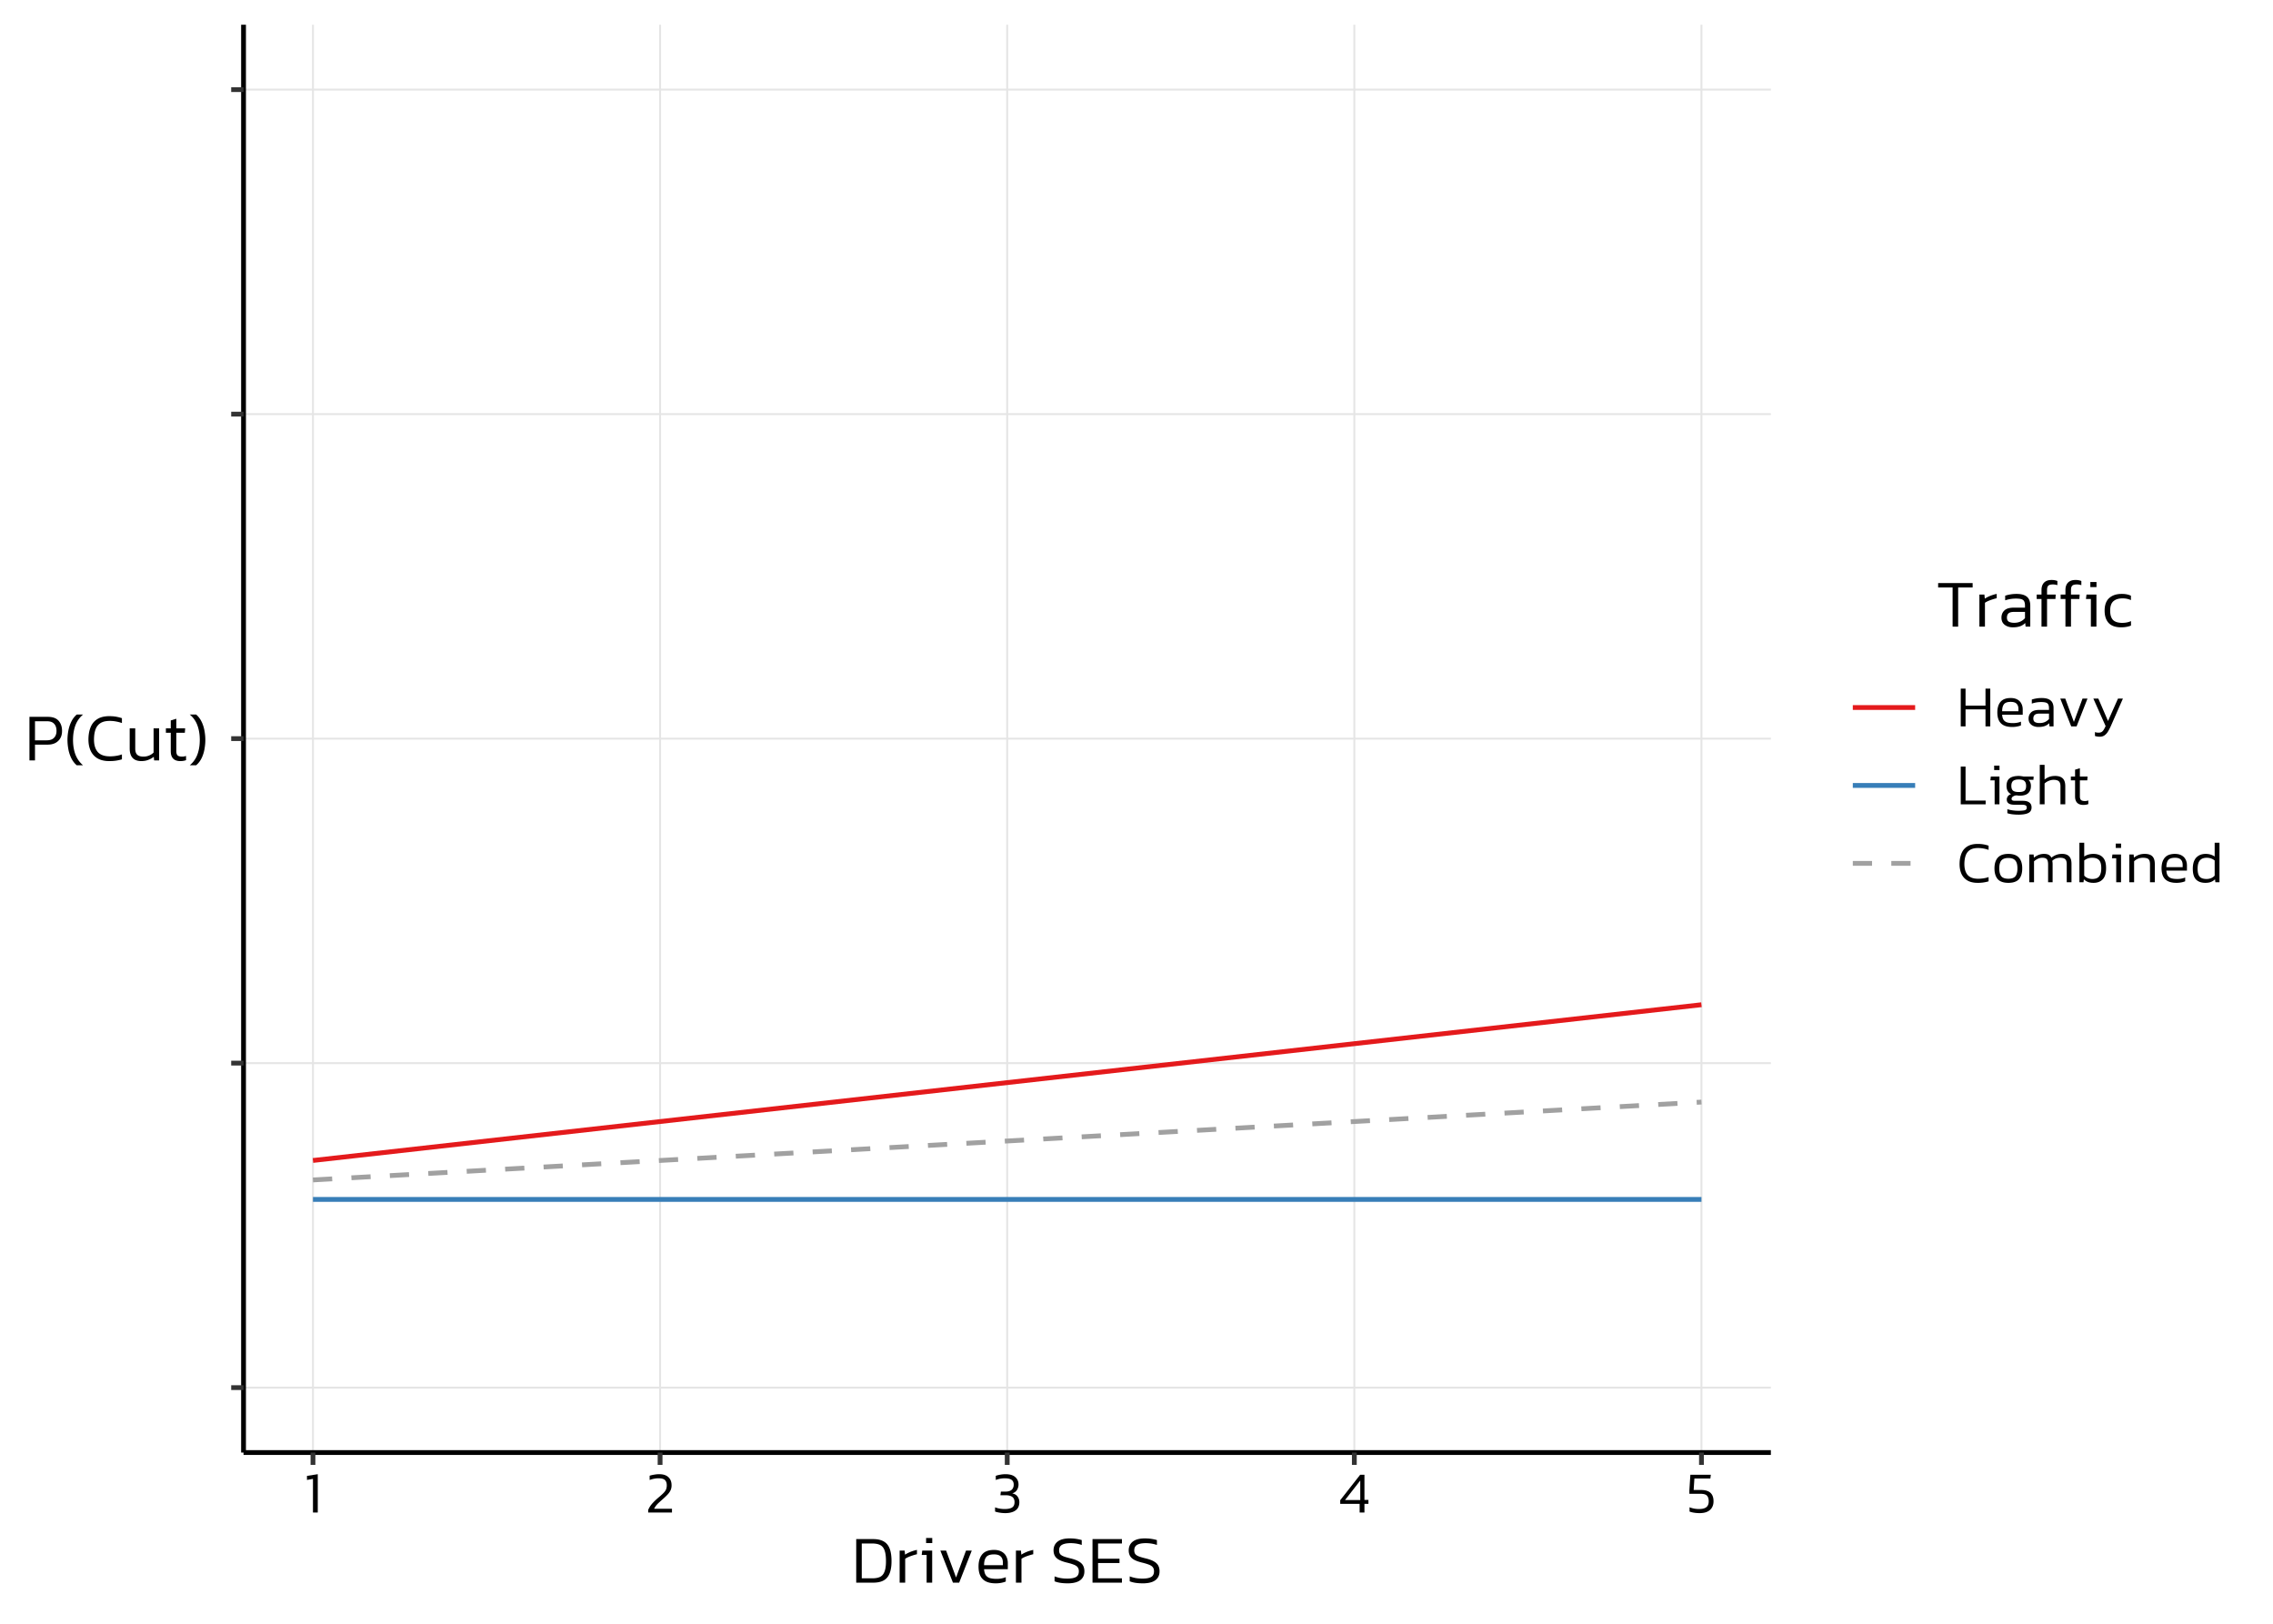 <?xml version="1.0" encoding="UTF-8"?>
<svg xmlns="http://www.w3.org/2000/svg" xmlns:xlink="http://www.w3.org/1999/xlink" width="504pt" height="360pt" viewBox="0 0 504 360" version="1.1">
<defs>
<clipPath id="clip1">
  <path d="M 54 5.48 L 392.66 5.48 L 392.66 322.043 L 54 322.043 Z M 54 5.48 "/>
</clipPath>
<clipPath id="clip2">
  <path d="M 54 307 L 392.66 307 L 392.66 308 L 54 308 Z M 54 307 "/>
</clipPath>
<clipPath id="clip3">
  <path d="M 54 235 L 392.66 235 L 392.66 236 L 54 236 Z M 54 235 "/>
</clipPath>
<clipPath id="clip4">
  <path d="M 54 163 L 392.66 163 L 392.66 164 L 54 164 Z M 54 163 "/>
</clipPath>
<clipPath id="clip5">
  <path d="M 54 91 L 392.66 91 L 392.66 93 L 54 93 Z M 54 91 "/>
</clipPath>
<clipPath id="clip6">
  <path d="M 54 19 L 392.66 19 L 392.66 21 L 54 21 Z M 54 19 "/>
</clipPath>
<clipPath id="clip7">
  <path d="M 69 5.48 L 70 5.48 L 70 322.043 L 69 322.043 Z M 69 5.48 "/>
</clipPath>
<clipPath id="clip8">
  <path d="M 146 5.48 L 147 5.48 L 147 322.043 L 146 322.043 Z M 146 5.48 "/>
</clipPath>
<clipPath id="clip9">
  <path d="M 223 5.48 L 224 5.48 L 224 322.043 L 223 322.043 Z M 223 5.48 "/>
</clipPath>
<clipPath id="clip10">
  <path d="M 300 5.48 L 301 5.48 L 301 322.043 L 300 322.043 Z M 300 5.48 "/>
</clipPath>
<clipPath id="clip11">
  <path d="M 377 5.48 L 378 5.48 L 378 322.043 L 377 322.043 Z M 377 5.48 "/>
</clipPath>
</defs>
<g id="surface4">
<rect x="0" y="0" width="504" height="360" style="fill:rgb(100%,100%,100%);fill-opacity:1;stroke:none;"/>
<rect x="0" y="0" width="504" height="360" style="fill:rgb(100%,100%,100%);fill-opacity:1;stroke:none;"/>
<path style="fill:none;stroke-width:1.067;stroke-linecap:round;stroke-linejoin:round;stroke:rgb(100%,100%,100%);stroke-opacity:1;stroke-miterlimit:10;" d="M 0 360 L 504 360 L 504 0 L 0 0 Z M 0 360 "/>
<g clip-path="url(#clip1)" clip-rule="nonzero">
<path style=" stroke:none;fill-rule:nonzero;fill:rgb(100%,100%,100%);fill-opacity:1;" d="M 54 322.043 L 392.66 322.043 L 392.66 5.48 L 54 5.48 Z M 54 322.043 "/>
</g>
<g clip-path="url(#clip2)" clip-rule="nonzero">
<path style="fill:none;stroke-width:0.427;stroke-linecap:butt;stroke-linejoin:round;stroke:rgb(89.804%,89.804%,89.804%);stroke-opacity:1;stroke-miterlimit:10;" d="M 54 307.652 L 392.66 307.652 "/>
</g>
<g clip-path="url(#clip3)" clip-rule="nonzero">
<path style="fill:none;stroke-width:0.427;stroke-linecap:butt;stroke-linejoin:round;stroke:rgb(89.804%,89.804%,89.804%);stroke-opacity:1;stroke-miterlimit:10;" d="M 54 235.707 L 392.66 235.707 "/>
</g>
<g clip-path="url(#clip4)" clip-rule="nonzero">
<path style="fill:none;stroke-width:0.427;stroke-linecap:butt;stroke-linejoin:round;stroke:rgb(89.804%,89.804%,89.804%);stroke-opacity:1;stroke-miterlimit:10;" d="M 54 163.762 L 392.66 163.762 "/>
</g>
<g clip-path="url(#clip5)" clip-rule="nonzero">
<path style="fill:none;stroke-width:0.427;stroke-linecap:butt;stroke-linejoin:round;stroke:rgb(89.804%,89.804%,89.804%);stroke-opacity:1;stroke-miterlimit:10;" d="M 54 91.816 L 392.66 91.816 "/>
</g>
<g clip-path="url(#clip6)" clip-rule="nonzero">
<path style="fill:none;stroke-width:0.427;stroke-linecap:butt;stroke-linejoin:round;stroke:rgb(89.804%,89.804%,89.804%);stroke-opacity:1;stroke-miterlimit:10;" d="M 54 19.867 L 392.66 19.867 "/>
</g>
<g clip-path="url(#clip7)" clip-rule="nonzero">
<path style="fill:none;stroke-width:0.427;stroke-linecap:butt;stroke-linejoin:round;stroke:rgb(89.804%,89.804%,89.804%);stroke-opacity:1;stroke-miterlimit:10;" d="M 69.395 322.043 L 69.395 5.48 "/>
</g>
<g clip-path="url(#clip8)" clip-rule="nonzero">
<path style="fill:none;stroke-width:0.427;stroke-linecap:butt;stroke-linejoin:round;stroke:rgb(89.804%,89.804%,89.804%);stroke-opacity:1;stroke-miterlimit:10;" d="M 146.363 322.043 L 146.363 5.48 "/>
</g>
<g clip-path="url(#clip9)" clip-rule="nonzero">
<path style="fill:none;stroke-width:0.427;stroke-linecap:butt;stroke-linejoin:round;stroke:rgb(89.804%,89.804%,89.804%);stroke-opacity:1;stroke-miterlimit:10;" d="M 223.332 322.043 L 223.332 5.48 "/>
</g>
<g clip-path="url(#clip10)" clip-rule="nonzero">
<path style="fill:none;stroke-width:0.427;stroke-linecap:butt;stroke-linejoin:round;stroke:rgb(89.804%,89.804%,89.804%);stroke-opacity:1;stroke-miterlimit:10;" d="M 300.301 322.043 L 300.301 5.48 "/>
</g>
<g clip-path="url(#clip11)" clip-rule="nonzero">
<path style="fill:none;stroke-width:0.427;stroke-linecap:butt;stroke-linejoin:round;stroke:rgb(89.804%,89.804%,89.804%);stroke-opacity:1;stroke-miterlimit:10;" d="M 377.27 322.043 L 377.27 5.48 "/>
</g>
<path style="fill:none;stroke-width:1.067;stroke-linecap:butt;stroke-linejoin:round;stroke:rgb(89.412%,10.196%,10.98%);stroke-opacity:1;stroke-miterlimit:10;" d="M 69.395 257.289 L 377.27 222.758 "/>
<path style="fill:none;stroke-width:1.067;stroke-linecap:butt;stroke-linejoin:round;stroke:rgb(21.569%,49.412%,72.157%);stroke-opacity:1;stroke-miterlimit:10;" d="M 69.395 265.922 L 377.27 265.922 "/>
<path style="fill:none;stroke-width:1.067;stroke-linecap:butt;stroke-linejoin:round;stroke:rgb(63.137%,63.137%,63.137%);stroke-opacity:1;stroke-dasharray:4.268,4.268;stroke-miterlimit:10;" d="M 69.395 261.605 L 377.27 244.34 "/>
<path style="fill:none;stroke-width:1.067;stroke-linecap:butt;stroke-linejoin:round;stroke:rgb(0%,0%,0%);stroke-opacity:1;stroke-miterlimit:10;" d="M 54 322.043 L 392.66 322.043 "/>
<path style="fill:none;stroke-width:1.067;stroke-linecap:butt;stroke-linejoin:round;stroke:rgb(20%,20%,20%);stroke-opacity:1;stroke-miterlimit:10;" d="M 69.395 324.781 L 69.395 322.043 "/>
<path style="fill:none;stroke-width:1.067;stroke-linecap:butt;stroke-linejoin:round;stroke:rgb(20%,20%,20%);stroke-opacity:1;stroke-miterlimit:10;" d="M 146.363 324.781 L 146.363 322.043 "/>
<path style="fill:none;stroke-width:1.067;stroke-linecap:butt;stroke-linejoin:round;stroke:rgb(20%,20%,20%);stroke-opacity:1;stroke-miterlimit:10;" d="M 223.332 324.781 L 223.332 322.043 "/>
<path style="fill:none;stroke-width:1.067;stroke-linecap:butt;stroke-linejoin:round;stroke:rgb(20%,20%,20%);stroke-opacity:1;stroke-miterlimit:10;" d="M 300.301 324.781 L 300.301 322.043 "/>
<path style="fill:none;stroke-width:1.067;stroke-linecap:butt;stroke-linejoin:round;stroke:rgb(20%,20%,20%);stroke-opacity:1;stroke-miterlimit:10;" d="M 377.27 324.781 L 377.27 322.043 "/>
<path style=" stroke:none;fill-rule:nonzero;fill:rgb(0%,0%,0%);fill-opacity:1;" d="M 69.395 335.344 L 69.395 327.883 L 68.066 328.117 L 68.066 327.219 L 70.461 326.844 L 70.461 335.344 Z M 69.395 335.344 "/>
<path style=" stroke:none;fill-rule:nonzero;fill:rgb(0%,0%,0%);fill-opacity:1;" d="M 143.723 335.344 L 143.723 334.773 L 143.793 334.609 L 143.871 334.449 L 143.953 334.293 L 144.039 334.141 L 144.133 333.988 L 144.23 333.84 L 144.336 333.695 L 144.562 333.414 L 144.688 333.277 L 144.938 333.012 L 145.066 332.879 L 145.332 332.621 L 145.742 332.246 L 146.023 332.004 L 146.164 331.887 L 146.297 331.773 L 146.426 331.664 L 146.543 331.555 L 146.66 331.453 L 146.766 331.355 L 146.867 331.262 L 146.961 331.172 L 147.129 331.004 L 147.207 330.922 L 147.281 330.84 L 147.414 330.676 L 147.473 330.598 L 147.574 330.441 L 147.617 330.363 L 147.656 330.285 L 147.688 330.211 L 147.719 330.129 L 147.746 330.047 L 147.77 329.965 L 147.789 329.879 L 147.805 329.789 L 147.82 329.695 L 147.832 329.602 L 147.84 329.504 L 147.844 329.402 L 147.844 329.301 L 147.84 329.152 L 147.828 329.012 L 147.809 328.879 L 147.781 328.754 L 147.746 328.637 L 147.703 328.527 L 147.652 328.422 L 147.594 328.328 L 147.527 328.238 L 147.453 328.156 L 147.371 328.078 L 147.273 328.012 L 147.16 327.949 L 147.035 327.898 L 146.895 327.855 L 146.742 327.816 L 146.578 327.789 L 146.398 327.77 L 146.207 327.758 L 146 327.754 L 145.902 327.754 L 145.707 327.762 L 145.512 327.777 L 145.41 327.789 L 145.312 327.805 L 145.211 327.82 L 145.113 327.836 L 144.91 327.875 L 144.809 327.898 L 144.711 327.918 L 144.613 327.945 L 144.516 327.969 L 144.422 328 L 144.328 328.027 L 144.234 328.062 L 144.141 328.094 L 144.047 328.129 L 144.047 327.18 L 144.133 327.152 L 144.223 327.125 L 144.312 327.102 L 144.41 327.074 L 144.508 327.051 L 144.609 327.027 L 144.715 327.008 L 144.824 326.984 L 144.934 326.965 L 145.168 326.926 L 145.508 326.879 L 145.621 326.867 L 145.734 326.859 L 145.844 326.852 L 145.953 326.848 L 146.059 326.844 L 146.168 326.844 L 146.43 326.848 L 146.684 326.871 L 146.918 326.902 L 147.145 326.949 L 147.355 327.008 L 147.551 327.082 L 147.734 327.168 L 147.906 327.266 L 148.062 327.379 L 148.207 327.504 L 148.344 327.641 L 148.461 327.785 L 148.566 327.941 L 148.656 328.105 L 148.734 328.281 L 148.797 328.465 L 148.848 328.656 L 148.883 328.863 L 148.902 329.074 L 148.91 329.301 L 148.91 329.422 L 148.902 329.543 L 148.891 329.66 L 148.875 329.777 L 148.855 329.887 L 148.832 329.996 L 148.77 330.207 L 148.73 330.309 L 148.691 330.406 L 148.645 330.496 L 148.543 330.684 L 148.426 330.863 L 148.363 330.953 L 148.297 331.039 L 148.227 331.129 L 148.156 331.215 L 148 331.387 L 147.832 331.555 L 147.746 331.645 L 147.656 331.73 L 147.469 331.91 L 147.371 332 L 147.168 332.188 L 147.043 332.297 L 146.914 332.41 L 146.793 332.52 L 146.668 332.633 L 146.543 332.742 L 146.301 332.961 L 146.184 333.07 L 146.062 333.18 L 145.945 333.289 L 145.836 333.398 L 145.727 333.512 L 145.625 333.625 L 145.527 333.742 L 145.434 333.863 L 145.344 333.988 L 145.262 334.113 L 145.18 334.242 L 145.105 334.375 L 145.035 334.512 L 149 334.512 L 149 335.344 Z M 143.723 335.344 "/>
<path style=" stroke:none;fill-rule:nonzero;fill:rgb(0%,0%,0%);fill-opacity:1;" d="M 222.891 335.477 L 222.539 335.465 L 222.297 335.449 L 222.176 335.438 L 222.051 335.426 L 221.926 335.41 L 221.539 335.352 L 221.418 335.328 L 221.301 335.305 L 221.191 335.281 L 221.086 335.258 L 220.984 335.23 L 220.891 335.207 L 220.801 335.18 L 220.719 335.152 L 220.641 335.125 L 220.641 334.188 L 220.738 334.227 L 220.941 334.297 L 221.043 334.328 L 221.246 334.383 L 221.352 334.41 L 221.457 334.434 L 221.773 334.492 L 221.883 334.508 L 221.988 334.52 L 222.207 334.543 L 222.316 334.551 L 222.426 334.555 L 222.535 334.562 L 222.648 334.562 L 222.758 334.566 L 222.977 334.562 L 223.184 334.551 L 223.379 334.535 L 223.559 334.512 L 223.73 334.48 L 223.891 334.441 L 224.039 334.398 L 224.172 334.348 L 224.297 334.293 L 224.41 334.227 L 224.516 334.152 L 224.605 334.07 L 224.688 333.977 L 224.758 333.875 L 224.82 333.762 L 224.867 333.641 L 224.906 333.504 L 224.934 333.363 L 224.949 333.207 L 224.957 333.043 L 224.949 332.887 L 224.938 332.738 L 224.91 332.602 L 224.875 332.469 L 224.828 332.348 L 224.773 332.234 L 224.707 332.133 L 224.633 332.035 L 224.547 331.949 L 224.449 331.875 L 224.344 331.805 L 224.23 331.742 L 224.109 331.688 L 223.98 331.641 L 223.84 331.602 L 223.695 331.566 L 223.543 331.543 L 223.379 331.523 L 223.211 331.512 L 221.824 331.512 L 221.926 330.703 L 222.93 330.703 L 223.109 330.699 L 223.285 330.688 L 223.445 330.668 L 223.602 330.641 L 223.742 330.602 L 223.879 330.559 L 224.004 330.508 L 224.117 330.445 L 224.223 330.379 L 224.32 330.301 L 224.406 330.215 L 224.484 330.121 L 224.551 330.023 L 224.609 329.918 L 224.66 329.805 L 224.703 329.684 L 224.734 329.559 L 224.758 329.426 L 224.77 329.289 L 224.773 329.145 L 224.77 329.004 L 224.754 328.871 L 224.73 328.75 L 224.695 328.633 L 224.652 328.523 L 224.602 328.422 L 224.539 328.328 L 224.465 328.242 L 224.383 328.164 L 224.293 328.09 L 224.195 328.027 L 224.082 327.969 L 223.961 327.918 L 223.828 327.875 L 223.684 327.836 L 223.527 327.809 L 223.359 327.785 L 223.18 327.766 L 222.988 327.758 L 222.785 327.754 L 222.68 327.754 L 222.578 327.758 L 222.473 327.762 L 222.262 327.777 L 222.156 327.789 L 221.84 327.836 L 221.73 327.855 L 221.527 327.902 L 221.332 327.949 L 221.145 328.004 L 220.965 328.066 L 220.879 328.098 L 220.797 328.129 L 220.797 327.207 L 220.871 327.18 L 220.949 327.152 L 221.121 327.098 L 221.215 327.074 L 221.312 327.051 L 221.414 327.027 L 221.52 327.004 L 221.629 326.98 L 221.746 326.961 L 221.863 326.938 L 221.984 326.918 L 222.102 326.898 L 222.223 326.887 L 222.34 326.871 L 222.457 326.863 L 222.574 326.852 L 222.695 326.848 L 222.812 326.844 L 222.93 326.844 L 223.219 326.848 L 223.496 326.867 L 223.754 326.902 L 223.996 326.945 L 224.227 327.004 L 224.438 327.078 L 224.633 327.16 L 224.812 327.258 L 224.977 327.371 L 225.125 327.492 L 225.262 327.625 L 225.383 327.762 L 225.488 327.906 L 225.582 328.062 L 225.66 328.223 L 225.727 328.387 L 225.777 328.562 L 225.812 328.746 L 225.832 328.934 L 225.84 329.129 L 225.836 329.258 L 225.828 329.383 L 225.809 329.508 L 225.785 329.629 L 225.754 329.75 L 225.719 329.867 L 225.676 329.984 L 225.625 330.102 L 225.566 330.215 L 225.504 330.328 L 225.434 330.434 L 225.355 330.531 L 225.27 330.625 L 225.176 330.711 L 225.078 330.793 L 224.969 330.863 L 224.852 330.934 L 224.723 330.992 L 224.59 331.047 L 224.449 331.094 L 224.609 331.133 L 224.762 331.18 L 224.906 331.234 L 225.039 331.297 L 225.164 331.367 L 225.277 331.441 L 225.383 331.527 L 225.48 331.617 L 225.566 331.715 L 225.645 331.82 L 225.715 331.93 L 225.781 332.043 L 225.836 332.156 L 225.887 332.273 L 225.93 332.395 L 225.961 332.52 L 225.988 332.645 L 226.008 332.773 L 226.02 332.906 L 226.023 333.043 L 226.016 333.281 L 225.988 333.508 L 225.945 333.723 L 225.887 333.922 L 225.812 334.113 L 225.719 334.289 L 225.609 334.457 L 225.48 334.609 L 225.336 334.75 L 225.176 334.875 L 225.004 334.992 L 224.816 335.094 L 224.617 335.184 L 224.406 335.258 L 224.184 335.324 L 223.949 335.379 L 223.699 335.422 L 223.441 335.449 L 223.172 335.469 Z M 222.891 335.477 "/>
<path style=" stroke:none;fill-rule:nonzero;fill:rgb(0%,0%,0%);fill-opacity:1;" d="M 301.477 335.344 L 301.477 333.422 L 297.172 333.422 L 297.172 332.613 L 301.594 326.973 L 302.543 326.973 L 302.543 332.551 L 303.426 332.551 L 303.426 333.422 L 302.543 333.422 L 302.543 335.344 Z M 298.238 332.574 L 301.617 332.574 L 301.617 328.246 Z M 298.238 332.574 "/>
<path style=" stroke:none;fill-rule:nonzero;fill:rgb(0%,0%,0%);fill-opacity:1;" d="M 376.852 335.477 L 376.738 335.473 L 376.621 335.473 L 376.504 335.465 L 376.387 335.461 L 376.266 335.453 L 376.148 335.441 L 376.027 335.43 L 375.902 335.418 L 375.781 335.402 L 375.656 335.383 L 375.414 335.344 L 375.301 335.32 L 375.191 335.297 L 375.086 335.273 L 374.891 335.219 L 374.711 335.156 L 374.629 335.125 L 374.629 334.176 L 374.824 334.25 L 375.02 334.316 L 375.223 334.375 L 375.43 334.426 L 375.637 334.469 L 375.848 334.504 L 376.066 334.531 L 376.285 334.551 L 376.508 334.562 L 376.734 334.566 L 376.953 334.562 L 377.156 334.547 L 377.352 334.527 L 377.531 334.5 L 377.699 334.461 L 377.855 334.414 L 378 334.359 L 378.133 334.297 L 378.254 334.227 L 378.359 334.148 L 378.457 334.062 L 378.547 333.965 L 378.625 333.855 L 378.691 333.742 L 378.75 333.617 L 378.797 333.48 L 378.832 333.336 L 378.859 333.184 L 378.875 333.02 L 378.879 332.848 L 378.875 332.688 L 378.863 332.531 L 378.844 332.387 L 378.816 332.25 L 378.781 332.121 L 378.738 332 L 378.688 331.887 L 378.629 331.785 L 378.562 331.688 L 378.488 331.602 L 378.406 331.523 L 378.309 331.449 L 378.199 331.387 L 378.07 331.336 L 377.93 331.289 L 377.777 331.25 L 377.605 331.223 L 377.422 331.203 L 377.223 331.188 L 377.008 331.184 L 374.59 331.184 L 374.59 330.445 L 374.812 326.973 L 379.348 326.973 L 379.242 327.805 L 375.707 327.805 L 375.539 330.34 L 377.113 330.34 L 377.398 330.348 L 377.668 330.363 L 377.922 330.395 L 378.16 330.441 L 378.383 330.496 L 378.59 330.566 L 378.781 330.645 L 378.953 330.738 L 379.113 330.844 L 379.258 330.965 L 379.387 331.094 L 379.504 331.238 L 379.609 331.395 L 379.699 331.566 L 379.773 331.746 L 379.836 331.941 L 379.883 332.148 L 379.918 332.371 L 379.938 332.602 L 379.945 332.848 L 379.938 333.09 L 379.914 333.316 L 379.875 333.535 L 379.82 333.742 L 379.746 333.941 L 379.66 334.129 L 379.559 334.305 L 379.438 334.473 L 379.305 334.629 L 379.152 334.773 L 378.988 334.906 L 378.812 335.027 L 378.617 335.129 L 378.41 335.223 L 378.188 335.301 L 377.949 335.363 L 377.699 335.41 L 377.43 335.445 L 377.148 335.469 Z M 376.852 335.477 "/>
<path style="fill:none;stroke-width:1.067;stroke-linecap:butt;stroke-linejoin:round;stroke:rgb(0%,0%,0%);stroke-opacity:1;stroke-miterlimit:10;" d="M 54 322.043 L 54 5.48 "/>
<path style="fill:none;stroke-width:1.067;stroke-linecap:butt;stroke-linejoin:round;stroke:rgb(20%,20%,20%);stroke-opacity:1;stroke-miterlimit:10;" d="M 51.262 307.652 L 54 307.652 "/>
<path style="fill:none;stroke-width:1.067;stroke-linecap:butt;stroke-linejoin:round;stroke:rgb(20%,20%,20%);stroke-opacity:1;stroke-miterlimit:10;" d="M 51.262 235.707 L 54 235.707 "/>
<path style="fill:none;stroke-width:1.067;stroke-linecap:butt;stroke-linejoin:round;stroke:rgb(20%,20%,20%);stroke-opacity:1;stroke-miterlimit:10;" d="M 51.262 163.762 L 54 163.762 "/>
<path style="fill:none;stroke-width:1.067;stroke-linecap:butt;stroke-linejoin:round;stroke:rgb(20%,20%,20%);stroke-opacity:1;stroke-miterlimit:10;" d="M 51.262 91.816 L 54 91.816 "/>
<path style="fill:none;stroke-width:1.067;stroke-linecap:butt;stroke-linejoin:round;stroke:rgb(20%,20%,20%);stroke-opacity:1;stroke-miterlimit:10;" d="M 51.262 19.867 L 54 19.867 "/>
<path style=" stroke:none;fill-rule:nonzero;fill:rgb(0%,0%,0%);fill-opacity:1;" d="M 189.852 350.891 L 189.852 341.23 L 193.633 341.23 L 194.039 341.242 L 194.426 341.277 L 194.789 341.332 L 195.133 341.414 L 195.449 341.516 L 195.746 341.641 L 196.02 341.789 L 196.27 341.961 L 196.5 342.152 L 196.707 342.371 L 196.891 342.613 L 197.059 342.887 L 197.203 343.188 L 197.332 343.52 L 197.438 343.879 L 197.523 344.27 L 197.594 344.688 L 197.641 345.137 L 197.672 345.613 L 197.68 346.121 L 197.672 346.602 L 197.645 347.059 L 197.594 347.488 L 197.527 347.891 L 197.441 348.266 L 197.336 348.617 L 197.211 348.938 L 197.066 349.234 L 196.902 349.508 L 196.723 349.75 L 196.52 349.969 L 196.297 350.16 L 196.047 350.332 L 195.773 350.48 L 195.477 350.605 L 195.156 350.707 L 194.809 350.789 L 194.441 350.844 L 194.047 350.879 L 193.633 350.891 Z M 191.082 349.93 L 193.406 349.93 L 193.605 349.926 L 193.801 349.918 L 193.988 349.902 L 194.168 349.883 L 194.34 349.855 L 194.508 349.824 L 194.664 349.785 L 194.816 349.738 L 194.961 349.688 L 195.102 349.629 L 195.234 349.562 L 195.355 349.484 L 195.477 349.395 L 195.586 349.297 L 195.691 349.188 L 195.785 349.07 L 195.879 348.941 L 195.961 348.801 L 196.035 348.652 L 196.105 348.492 L 196.172 348.316 L 196.23 348.133 L 196.281 347.93 L 196.328 347.715 L 196.363 347.484 L 196.395 347.242 L 196.422 346.984 L 196.438 346.711 L 196.449 346.422 L 196.449 345.82 L 196.438 345.535 L 196.422 345.262 L 196.402 345.004 L 196.371 344.758 L 196.336 344.527 L 196.297 344.309 L 196.25 344.105 L 196.195 343.914 L 196.137 343.734 L 196.074 343.57 L 196 343.414 L 195.922 343.27 L 195.836 343.137 L 195.742 343.012 L 195.641 342.898 L 195.531 342.797 L 195.418 342.703 L 195.293 342.621 L 195.16 342.551 L 195.023 342.484 L 194.879 342.426 L 194.727 342.375 L 194.562 342.328 L 194.391 342.293 L 194.211 342.262 L 194.023 342.238 L 193.828 342.219 L 193.621 342.211 L 193.406 342.207 L 191.082 342.207 Z M 191.082 349.93 "/>
<path style=" stroke:none;fill-rule:nonzero;fill:rgb(0%,0%,0%);fill-opacity:1;" d="M 199.48 350.891 L 199.48 343.781 L 200.59 343.781 L 200.68 344.68 L 200.898 344.547 L 201.012 344.48 L 201.129 344.414 L 201.25 344.352 L 201.375 344.289 L 201.504 344.227 L 201.637 344.168 L 201.91 344.051 L 202.199 343.941 L 202.48 343.848 L 202.625 343.805 L 202.766 343.762 L 202.906 343.727 L 203.043 343.691 L 203.184 343.66 L 203.32 343.629 L 203.32 344.59 L 203.238 344.609 L 203.148 344.629 L 203.062 344.652 L 202.883 344.699 L 202.602 344.781 L 202.211 344.906 L 202.113 344.941 L 202.016 344.973 L 201.734 345.078 L 201.645 345.113 L 201.551 345.152 L 201.371 345.23 L 201.289 345.27 L 201.203 345.309 L 201.125 345.348 L 201.047 345.391 L 200.977 345.43 L 200.906 345.473 L 200.836 345.512 L 200.773 345.555 L 200.711 345.594 L 200.711 350.891 Z M 199.48 350.891 "/>
<path style=" stroke:none;fill-rule:nonzero;fill:rgb(0%,0%,0%);fill-opacity:1;" d="M 205.348 342.117 L 205.348 340.992 L 206.711 340.992 L 206.711 342.117 Z M 205.465 350.891 L 205.465 344.754 L 204.371 344.754 L 204.492 343.781 L 206.695 343.781 L 206.695 350.891 Z M 205.465 350.891 "/>
<path style=" stroke:none;fill-rule:nonzero;fill:rgb(0%,0%,0%);fill-opacity:1;" d="M 211.301 350.891 L 208.512 343.781 L 209.785 343.781 L 211.992 349.75 L 214.195 343.781 L 215.473 343.781 L 212.68 350.891 Z M 211.301 350.891 "/>
<path style=" stroke:none;fill-rule:nonzero;fill:rgb(0%,0%,0%);fill-opacity:1;" d="M 220.766 351.039 L 220.395 351.031 L 220.043 351.004 L 219.711 350.957 L 219.395 350.895 L 219.102 350.812 L 218.824 350.711 L 218.57 350.594 L 218.332 350.453 L 218.113 350.301 L 217.918 350.125 L 217.738 349.934 L 217.574 349.719 L 217.434 349.488 L 217.312 349.234 L 217.207 348.965 L 217.121 348.672 L 217.055 348.359 L 217.008 348.027 L 216.98 347.676 L 216.973 347.305 L 216.98 346.973 L 217.004 346.652 L 217.043 346.344 L 217.102 346.055 L 217.172 345.781 L 217.262 345.52 L 217.367 345.273 L 217.488 345.039 L 217.629 344.824 L 217.781 344.621 L 217.957 344.434 L 218.148 344.266 L 218.359 344.117 L 218.594 343.988 L 218.844 343.879 L 219.113 343.789 L 219.398 343.719 L 219.707 343.672 L 220.031 343.641 L 220.375 343.629 L 220.582 343.633 L 220.781 343.645 L 220.973 343.664 L 221.156 343.691 L 221.332 343.727 L 221.5 343.77 L 221.664 343.82 L 221.816 343.879 L 221.961 343.945 L 222.102 344.02 L 222.234 344.098 L 222.363 344.184 L 222.484 344.273 L 222.594 344.367 L 222.699 344.469 L 222.801 344.578 L 222.891 344.691 L 222.977 344.812 L 223.051 344.938 L 223.121 345.07 L 223.188 345.203 L 223.246 345.34 L 223.297 345.484 L 223.344 345.629 L 223.379 345.777 L 223.41 345.926 L 223.434 346.082 L 223.453 346.242 L 223.461 346.406 L 223.465 346.57 L 223.465 347.906 L 218.199 347.906 L 218.215 348.062 L 218.234 348.215 L 218.258 348.359 L 218.285 348.5 L 218.316 348.629 L 218.355 348.754 L 218.395 348.871 L 218.441 348.98 L 218.492 349.086 L 218.547 349.18 L 218.609 349.27 L 218.676 349.355 L 218.75 349.438 L 218.832 349.512 L 218.918 349.582 L 219.008 349.648 L 219.105 349.707 L 219.207 349.762 L 219.316 349.812 L 219.43 349.855 L 219.555 349.895 L 219.688 349.926 L 219.824 349.953 L 219.973 349.98 L 220.125 350 L 220.285 350.02 L 220.453 350.031 L 220.633 350.043 L 220.816 350.047 L 221.008 350.051 L 221.223 350.047 L 221.438 350.035 L 221.648 350.016 L 221.852 349.992 L 222.055 349.957 L 222.254 349.914 L 222.449 349.867 L 222.645 349.812 L 222.832 349.746 L 223.016 349.676 L 223.016 350.637 L 222.922 350.672 L 222.824 350.711 L 222.727 350.746 L 222.625 350.777 L 222.52 350.809 L 222.414 350.836 L 222.195 350.891 L 222.082 350.914 L 221.965 350.938 L 221.852 350.957 L 221.5 351.004 L 221.383 351.016 L 221.141 351.031 L 220.891 351.039 Z M 218.199 347.02 L 222.371 347.02 L 222.371 346.438 L 222.367 346.266 L 222.352 346.105 L 222.328 345.949 L 222.297 345.805 L 222.254 345.668 L 222.203 345.539 L 222.145 345.414 L 222.074 345.305 L 221.996 345.199 L 221.906 345.102 L 221.809 345.008 L 221.703 344.93 L 221.582 344.855 L 221.449 344.793 L 221.305 344.742 L 221.148 344.699 L 220.98 344.664 L 220.801 344.641 L 220.609 344.625 L 220.406 344.621 L 220.16 344.625 L 219.93 344.645 L 219.715 344.676 L 219.516 344.715 L 219.332 344.77 L 219.168 344.836 L 219.02 344.914 L 218.883 345.004 L 218.766 345.105 L 218.668 345.219 L 218.578 345.348 L 218.5 345.484 L 218.43 345.633 L 218.367 345.797 L 218.316 345.969 L 218.277 346.156 L 218.242 346.355 L 218.219 346.566 L 218.207 346.785 Z M 218.199 347.02 "/>
<path style=" stroke:none;fill-rule:nonzero;fill:rgb(0%,0%,0%);fill-opacity:1;" d="M 225.266 350.891 L 225.266 343.781 L 226.375 343.781 L 226.465 344.68 L 226.684 344.547 L 226.797 344.48 L 226.914 344.414 L 227.035 344.352 L 227.16 344.289 L 227.289 344.227 L 227.422 344.168 L 227.695 344.051 L 227.984 343.941 L 228.266 343.848 L 228.41 343.805 L 228.551 343.762 L 228.688 343.727 L 228.828 343.691 L 228.969 343.66 L 229.105 343.629 L 229.105 344.59 L 228.934 344.629 L 228.848 344.652 L 228.668 344.699 L 228.387 344.781 L 227.996 344.906 L 227.898 344.941 L 227.801 344.973 L 227.52 345.078 L 227.43 345.113 L 227.336 345.152 L 227.156 345.23 L 227.07 345.27 L 226.988 345.309 L 226.91 345.348 L 226.832 345.391 L 226.762 345.43 L 226.691 345.473 L 226.621 345.512 L 226.559 345.555 L 226.496 345.594 L 226.496 350.891 Z M 225.266 350.891 "/>
<path style=" stroke:none;fill-rule:nonzero;fill:rgb(0%,0%,0%);fill-opacity:1;" d="M 236.742 351.039 L 236.387 351.035 L 236.047 351.023 L 235.723 351 L 235.41 350.969 L 235.113 350.93 L 234.828 350.879 L 234.559 350.82 L 234.301 350.754 L 234.059 350.676 L 233.832 350.59 L 233.832 349.496 L 233.957 349.543 L 234.215 349.629 L 234.348 349.672 L 234.48 349.711 L 234.613 349.746 L 234.75 349.781 L 234.887 349.812 L 235.027 349.844 L 235.168 349.871 L 235.309 349.895 L 235.457 349.914 L 235.602 349.934 L 235.746 349.949 L 235.895 349.961 L 236.039 349.973 L 236.188 349.98 L 236.336 349.984 L 236.488 349.988 L 236.637 349.992 L 236.887 349.988 L 237.125 349.977 L 237.352 349.961 L 237.566 349.934 L 237.766 349.906 L 237.953 349.867 L 238.125 349.82 L 238.289 349.77 L 238.438 349.711 L 238.57 349.645 L 238.695 349.566 L 238.805 349.48 L 238.898 349.379 L 238.984 349.27 L 239.055 349.148 L 239.113 349.016 L 239.156 348.871 L 239.191 348.715 L 239.211 348.547 L 239.215 348.371 L 239.215 348.258 L 239.207 348.152 L 239.191 348.051 L 239.172 347.953 L 239.148 347.859 L 239.117 347.773 L 239.082 347.691 L 239.043 347.613 L 238.996 347.539 L 238.945 347.469 L 238.891 347.402 L 238.832 347.336 L 238.762 347.273 L 238.688 347.215 L 238.605 347.156 L 238.516 347.102 L 238.422 347.047 L 238.316 346.996 L 238.207 346.945 L 238.09 346.902 L 237.969 346.852 L 237.836 346.805 L 237.695 346.758 L 237.547 346.707 L 237.391 346.66 L 237.227 346.613 L 237.051 346.566 L 236.871 346.516 L 236.684 346.469 L 236.484 346.422 L 236.176 346.34 L 235.887 346.254 L 235.617 346.168 L 235.367 346.074 L 235.133 345.973 L 234.918 345.871 L 234.723 345.766 L 234.547 345.652 L 234.391 345.535 L 234.25 345.414 L 234.129 345.285 L 234.02 345.148 L 233.922 345 L 233.84 344.844 L 233.766 344.68 L 233.711 344.508 L 233.664 344.328 L 233.633 344.141 L 233.613 343.941 L 233.605 343.734 L 233.613 343.496 L 233.641 343.266 L 233.688 343.043 L 233.746 342.836 L 233.828 342.637 L 233.926 342.449 L 234.039 342.27 L 234.172 342.105 L 234.324 341.945 L 234.492 341.801 L 234.676 341.664 L 234.883 341.543 L 235.105 341.434 L 235.348 341.34 L 235.609 341.262 L 235.887 341.195 L 236.188 341.145 L 236.504 341.109 L 236.836 341.086 L 237.191 341.082 L 237.359 341.082 L 237.523 341.086 L 237.684 341.09 L 237.844 341.102 L 238 341.109 L 238.156 341.125 L 238.309 341.141 L 238.457 341.156 L 238.605 341.18 L 238.75 341.199 L 238.891 341.227 L 239.027 341.25 L 239.152 341.273 L 239.273 341.301 L 239.387 341.324 L 239.496 341.352 L 239.598 341.375 L 239.691 341.402 L 239.781 341.43 L 239.859 341.457 L 239.859 342.535 L 239.754 342.496 L 239.527 342.426 L 239.414 342.395 L 239.18 342.332 L 239.062 342.309 L 238.941 342.281 L 238.691 342.234 L 238.566 342.215 L 238.18 342.168 L 238.051 342.156 L 237.785 342.141 L 237.656 342.133 L 237.52 342.133 L 237.387 342.129 L 237.145 342.133 L 236.918 342.145 L 236.699 342.164 L 236.492 342.188 L 236.297 342.219 L 236.117 342.262 L 235.945 342.309 L 235.781 342.359 L 235.633 342.422 L 235.496 342.492 L 235.371 342.566 L 235.258 342.656 L 235.16 342.754 L 235.074 342.863 L 235 342.98 L 234.941 343.113 L 234.895 343.25 L 234.863 343.402 L 234.844 343.562 L 234.836 343.734 L 234.84 343.832 L 234.844 343.926 L 234.855 344.016 L 234.871 344.102 L 234.891 344.188 L 234.918 344.266 L 234.945 344.34 L 234.98 344.414 L 235.02 344.48 L 235.062 344.547 L 235.113 344.605 L 235.168 344.664 L 235.234 344.719 L 235.305 344.773 L 235.379 344.828 L 235.461 344.879 L 235.551 344.93 L 235.648 344.977 L 235.75 345.023 L 235.855 345.07 L 235.973 345.113 L 236.094 345.156 L 236.227 345.199 L 236.371 345.242 L 236.52 345.289 L 236.68 345.332 L 236.848 345.379 L 237.023 345.426 L 237.207 345.473 L 237.402 345.52 L 237.633 345.578 L 237.855 345.641 L 238.066 345.703 L 238.266 345.77 L 238.453 345.836 L 238.633 345.906 L 238.805 345.977 L 239.109 346.129 L 239.246 346.211 L 239.375 346.289 L 239.496 346.371 L 239.605 346.457 L 239.711 346.547 L 239.809 346.637 L 239.898 346.734 L 239.98 346.828 L 240.051 346.93 L 240.117 347.035 L 240.176 347.141 L 240.227 347.25 L 240.273 347.363 L 240.312 347.477 L 240.348 347.598 L 240.379 347.719 L 240.402 347.844 L 240.422 347.969 L 240.445 348.234 L 240.445 348.371 L 240.438 348.621 L 240.41 348.859 L 240.363 349.086 L 240.297 349.301 L 240.215 349.504 L 240.113 349.695 L 239.992 349.875 L 239.852 350.047 L 239.691 350.203 L 239.516 350.352 L 239.32 350.48 L 239.109 350.598 L 238.875 350.703 L 238.625 350.793 L 238.355 350.867 L 238.07 350.93 L 237.766 350.977 L 237.441 351.012 L 237.102 351.035 Z M 236.742 351.039 "/>
<path style=" stroke:none;fill-rule:nonzero;fill:rgb(0%,0%,0%);fill-opacity:1;" d="M 242.246 350.891 L 242.246 341.23 L 248.77 341.23 L 248.77 342.207 L 243.477 342.207 L 243.477 345.582 L 248.23 345.582 L 248.23 346.539 L 243.477 346.539 L 243.477 349.93 L 248.77 349.93 L 248.77 350.891 Z M 242.246 350.891 "/>
<path style=" stroke:none;fill-rule:nonzero;fill:rgb(0%,0%,0%);fill-opacity:1;" d="M 253.406 351.039 L 253.055 351.035 L 252.715 351.023 L 252.387 351 L 252.078 350.969 L 251.777 350.93 L 251.496 350.879 L 251.223 350.82 L 250.969 350.754 L 250.727 350.676 L 250.496 350.59 L 250.496 349.496 L 250.621 349.543 L 250.75 349.586 L 250.883 349.629 L 251.012 349.672 L 251.145 349.711 L 251.277 349.746 L 251.414 349.781 L 251.551 349.812 L 251.691 349.844 L 251.832 349.871 L 251.977 349.895 L 252.266 349.934 L 252.41 349.949 L 252.707 349.973 L 252.855 349.98 L 253.301 349.992 L 253.551 349.988 L 253.793 349.977 L 254.016 349.961 L 254.23 349.934 L 254.43 349.906 L 254.617 349.867 L 254.793 349.82 L 254.953 349.77 L 255.102 349.711 L 255.234 349.645 L 255.359 349.566 L 255.469 349.48 L 255.566 349.379 L 255.648 349.27 L 255.719 349.148 L 255.777 349.016 L 255.824 348.871 L 255.855 348.715 L 255.875 348.547 L 255.883 348.371 L 255.879 348.258 L 255.871 348.152 L 255.855 348.051 L 255.84 347.953 L 255.812 347.859 L 255.785 347.773 L 255.75 347.691 L 255.707 347.613 L 255.664 347.539 L 255.609 347.469 L 255.559 347.402 L 255.496 347.336 L 255.426 347.273 L 255.352 347.215 L 255.27 347.156 L 255.18 347.102 L 255.086 347.047 L 254.98 346.996 L 254.871 346.945 L 254.758 346.902 L 254.633 346.852 L 254.5 346.805 L 254.359 346.758 L 254.211 346.707 L 254.055 346.66 L 253.891 346.613 L 253.719 346.566 L 253.535 346.516 L 253.348 346.469 L 253.152 346.422 L 252.844 346.34 L 252.555 346.254 L 252.281 346.168 L 252.031 346.074 L 251.797 345.973 L 251.582 345.871 L 251.387 345.766 L 251.211 345.652 L 251.055 345.535 L 250.918 345.414 L 250.793 345.285 L 250.684 345.148 L 250.586 345 L 250.504 344.844 L 250.434 344.68 L 250.375 344.508 L 250.328 344.328 L 250.297 344.141 L 250.277 343.941 L 250.27 343.734 L 250.281 343.496 L 250.305 343.266 L 250.352 343.043 L 250.414 342.836 L 250.492 342.637 L 250.59 342.449 L 250.703 342.27 L 250.836 342.105 L 250.988 341.945 L 251.156 341.801 L 251.344 341.664 L 251.547 341.543 L 251.77 341.434 L 252.012 341.34 L 252.273 341.262 L 252.555 341.195 L 252.852 341.145 L 253.168 341.109 L 253.504 341.086 L 253.855 341.082 L 254.023 341.082 L 254.188 341.086 L 254.348 341.09 L 254.508 341.102 L 254.668 341.109 L 255.125 341.156 L 255.27 341.18 L 255.418 341.199 L 255.559 341.227 L 255.691 341.25 L 255.82 341.273 L 255.938 341.301 L 256.055 341.324 L 256.16 341.352 L 256.262 341.375 L 256.355 341.402 L 256.445 341.43 L 256.527 341.457 L 256.527 342.535 L 256.418 342.496 L 256.305 342.461 L 256.195 342.426 L 256.078 342.395 L 255.965 342.363 L 255.848 342.332 L 255.727 342.309 L 255.605 342.281 L 255.355 342.234 L 255.23 342.215 L 254.844 342.168 L 254.715 342.156 L 254.582 342.148 L 254.453 342.141 L 254.32 342.133 L 254.188 342.133 L 254.051 342.129 L 253.812 342.133 L 253.582 342.145 L 253.363 342.164 L 253.16 342.188 L 252.965 342.219 L 252.781 342.262 L 252.609 342.309 L 252.449 342.359 L 252.301 342.422 L 252.16 342.492 L 252.035 342.566 L 251.922 342.656 L 251.824 342.754 L 251.738 342.863 L 251.668 342.98 L 251.605 343.113 L 251.559 343.25 L 251.527 343.402 L 251.508 343.562 L 251.5 343.734 L 251.504 343.832 L 251.512 343.926 L 251.52 344.016 L 251.559 344.188 L 251.582 344.266 L 251.645 344.414 L 251.684 344.48 L 251.727 344.547 L 251.777 344.605 L 251.836 344.664 L 251.898 344.719 L 251.969 344.773 L 252.043 344.828 L 252.215 344.93 L 252.312 344.977 L 252.414 345.023 L 252.52 345.07 L 252.637 345.113 L 252.762 345.156 L 252.895 345.199 L 253.035 345.242 L 253.184 345.289 L 253.344 345.332 L 253.512 345.379 L 253.688 345.426 L 253.871 345.473 L 254.066 345.52 L 254.297 345.578 L 254.52 345.641 L 254.73 345.703 L 254.93 345.77 L 255.121 345.836 L 255.301 345.906 L 255.469 345.977 L 255.773 346.129 L 255.91 346.211 L 256.039 346.289 L 256.16 346.371 L 256.273 346.457 L 256.375 346.547 L 256.473 346.637 L 256.562 346.734 L 256.645 346.828 L 256.719 346.93 L 256.785 347.035 L 256.84 347.141 L 256.891 347.25 L 256.938 347.363 L 256.98 347.477 L 257.016 347.598 L 257.043 347.719 L 257.066 347.844 L 257.086 347.969 L 257.102 348.102 L 257.109 348.234 L 257.109 348.371 L 257.102 348.621 L 257.074 348.859 L 257.027 349.086 L 256.961 349.301 L 256.879 349.504 L 256.777 349.695 L 256.656 349.875 L 256.516 350.047 L 256.359 350.203 L 256.18 350.352 L 255.984 350.48 L 255.773 350.598 L 255.539 350.703 L 255.289 350.793 L 255.023 350.867 L 254.734 350.93 L 254.43 350.977 L 254.109 351.012 L 253.766 351.035 Z M 253.406 351.039 "/>
<path style=" stroke:none;fill-rule:nonzero;fill:rgb(0%,0%,0%);fill-opacity:1;" d="M 6.531 168.59 L 6.531 158.93 L 10.609 158.93 L 10.926 158.938 L 11.223 158.965 L 11.504 159.008 L 11.77 159.07 L 12.016 159.148 L 12.246 159.242 L 12.457 159.355 L 12.652 159.488 L 12.832 159.637 L 12.996 159.801 L 13.141 159.98 L 13.27 160.168 L 13.383 160.367 L 13.484 160.578 L 13.566 160.797 L 13.637 161.027 L 13.691 161.27 L 13.73 161.52 L 13.75 161.781 L 13.758 162.051 L 13.75 162.328 L 13.727 162.59 L 13.68 162.844 L 13.621 163.086 L 13.543 163.312 L 13.445 163.531 L 13.332 163.738 L 13.203 163.934 L 13.055 164.113 L 12.891 164.285 L 12.711 164.438 L 12.523 164.578 L 12.32 164.699 L 12.105 164.805 L 11.875 164.895 L 11.637 164.965 L 11.383 165.023 L 11.117 165.062 L 10.84 165.086 L 10.551 165.094 L 7.758 165.094 L 7.758 168.59 Z M 7.758 164.137 L 10.355 164.137 L 10.566 164.129 L 10.766 164.113 L 10.953 164.086 L 11.133 164.047 L 11.301 163.996 L 11.457 163.938 L 11.602 163.863 L 11.738 163.781 L 11.859 163.688 L 11.973 163.582 L 12.078 163.461 L 12.176 163.336 L 12.258 163.203 L 12.328 163.062 L 12.391 162.914 L 12.441 162.758 L 12.48 162.59 L 12.508 162.418 L 12.523 162.238 L 12.531 162.051 L 12.523 161.852 L 12.508 161.66 L 12.48 161.48 L 12.445 161.309 L 12.398 161.148 L 12.34 160.992 L 12.273 160.852 L 12.195 160.715 L 12.105 160.59 L 12.004 160.477 L 11.898 160.367 L 11.777 160.27 L 11.648 160.184 L 11.508 160.109 L 11.355 160.047 L 11.191 159.996 L 11.02 159.957 L 10.832 159.93 L 10.637 159.91 L 10.43 159.906 L 7.758 159.906 Z M 7.758 164.137 "/>
<path style=" stroke:none;fill-rule:nonzero;fill:rgb(0%,0%,0%);fill-opacity:1;" d="M 17.016 169.672 L 16.863 169.535 L 16.723 169.395 L 16.582 169.25 L 16.453 169.098 L 16.328 168.941 L 16.211 168.781 L 16.098 168.613 L 15.992 168.441 L 15.895 168.266 L 15.801 168.082 L 15.711 167.895 L 15.629 167.703 L 15.551 167.512 L 15.48 167.316 L 15.414 167.121 L 15.352 166.922 L 15.293 166.719 L 15.242 166.516 L 15.195 166.309 L 15.156 166.102 L 15.117 165.887 L 15.086 165.676 L 15.055 165.469 L 15.008 165.055 L 14.992 164.848 L 14.977 164.645 L 14.969 164.445 L 14.961 164.242 L 14.961 163.848 L 14.969 163.648 L 14.977 163.445 L 15.008 163.039 L 15.031 162.836 L 15.055 162.629 L 15.117 162.215 L 15.156 162.004 L 15.195 161.797 L 15.242 161.59 L 15.293 161.387 L 15.352 161.184 L 15.414 160.984 L 15.48 160.789 L 15.551 160.594 L 15.629 160.402 L 15.711 160.211 L 15.801 160.023 L 15.895 159.84 L 15.992 159.66 L 16.098 159.484 L 16.211 159.316 L 16.328 159.152 L 16.453 158.992 L 16.582 158.844 L 16.723 158.695 L 16.863 158.555 L 17.016 158.422 L 18.41 158.422 L 18.18 158.625 L 17.961 158.84 L 17.758 159.062 L 17.566 159.293 L 17.391 159.535 L 17.227 159.781 L 17.074 160.039 L 16.938 160.309 L 16.812 160.582 L 16.699 160.867 L 16.602 161.156 L 16.516 161.453 L 16.438 161.758 L 16.375 162.066 L 16.316 162.379 L 16.27 162.703 L 16.234 163.027 L 16.211 163.363 L 16.195 163.699 L 16.188 164.047 L 16.195 164.395 L 16.211 164.734 L 16.234 165.07 L 16.27 165.398 L 16.316 165.719 L 16.375 166.031 L 16.438 166.34 L 16.516 166.641 L 16.602 166.938 L 16.699 167.227 L 16.812 167.508 L 16.938 167.777 L 17.074 168.043 L 17.227 168.301 L 17.391 168.551 L 17.566 168.789 L 17.758 169.023 L 17.961 169.246 L 18.18 169.461 L 18.41 169.672 Z M 17.016 169.672 "/>
<path style=" stroke:none;fill-rule:nonzero;fill:rgb(0%,0%,0%);fill-opacity:1;" d="M 24.246 168.742 L 23.938 168.734 L 23.641 168.719 L 23.355 168.688 L 23.082 168.648 L 22.816 168.594 L 22.562 168.531 L 22.316 168.453 L 22.086 168.367 L 21.863 168.266 L 21.648 168.156 L 21.449 168.031 L 21.262 167.898 L 21.082 167.754 L 20.914 167.602 L 20.758 167.438 L 20.609 167.27 L 20.473 167.086 L 20.344 166.898 L 20.227 166.699 L 20.121 166.492 L 20.023 166.27 L 19.938 166.043 L 19.859 165.809 L 19.793 165.57 L 19.738 165.32 L 19.691 165.066 L 19.656 164.801 L 19.629 164.531 L 19.613 164.254 L 19.609 163.969 L 19.613 163.66 L 19.629 163.355 L 19.652 163.062 L 19.688 162.773 L 19.73 162.496 L 19.781 162.227 L 19.844 161.965 L 19.918 161.711 L 20 161.465 L 20.09 161.227 L 20.191 160.996 L 20.305 160.777 L 20.426 160.57 L 20.559 160.375 L 20.703 160.191 L 20.859 160.016 L 21.027 159.852 L 21.203 159.699 L 21.391 159.559 L 21.59 159.426 L 21.801 159.305 L 22.02 159.191 L 22.254 159.098 L 22.5 159.012 L 22.758 158.941 L 23.031 158.883 L 23.312 158.84 L 23.605 158.805 L 23.91 158.785 L 24.23 158.781 L 24.395 158.781 L 24.559 158.785 L 24.719 158.793 L 24.875 158.801 L 25.027 158.809 L 25.18 158.824 L 25.469 158.855 L 25.609 158.879 L 25.746 158.898 L 25.883 158.926 L 26.148 158.98 L 26.281 159.012 L 26.41 159.043 L 26.668 159.113 L 26.789 159.148 L 26.914 159.188 L 27.035 159.23 L 27.035 160.309 L 26.793 160.223 L 26.668 160.184 L 26.543 160.148 L 26.414 160.113 L 26.289 160.078 L 26.156 160.047 L 26.027 160.02 L 25.895 159.992 L 25.758 159.965 L 25.625 159.941 L 25.488 159.918 L 25.207 159.879 L 25.066 159.863 L 24.922 159.852 L 24.633 159.836 L 24.484 159.832 L 24.336 159.832 L 24.078 159.836 L 23.836 159.852 L 23.602 159.875 L 23.375 159.91 L 23.164 159.953 L 22.961 160.008 L 22.773 160.074 L 22.594 160.148 L 22.422 160.23 L 22.266 160.324 L 22.117 160.43 L 21.977 160.539 L 21.844 160.66 L 21.723 160.789 L 21.609 160.93 L 21.504 161.074 L 21.406 161.23 L 21.32 161.395 L 21.238 161.57 L 21.168 161.75 L 21.105 161.941 L 21.051 162.137 L 21 162.34 L 20.957 162.551 L 20.922 162.77 L 20.891 162.996 L 20.871 163.23 L 20.852 163.469 L 20.844 163.715 L 20.84 163.969 L 20.848 164.32 L 20.875 164.652 L 20.914 164.969 L 20.973 165.27 L 21.051 165.555 L 21.141 165.82 L 21.25 166.074 L 21.379 166.309 L 21.52 166.527 L 21.68 166.73 L 21.859 166.914 L 22.059 167.074 L 22.281 167.219 L 22.52 167.344 L 22.777 167.449 L 23.055 167.535 L 23.355 167.605 L 23.672 167.652 L 24.008 167.68 L 24.363 167.691 L 24.5 167.688 L 24.637 167.688 L 24.77 167.68 L 25.043 167.664 L 25.316 167.641 L 25.453 167.625 L 25.59 167.605 L 25.73 167.586 L 25.871 167.562 L 26.008 167.539 L 26.145 167.512 L 26.277 167.48 L 26.406 167.449 L 26.539 167.418 L 26.914 167.301 L 27.035 167.254 L 27.035 168.352 L 26.918 168.387 L 26.797 168.418 L 26.676 168.453 L 26.551 168.48 L 26.422 168.512 L 26.164 168.566 L 26.031 168.59 L 25.758 168.637 L 25.621 168.656 L 25.484 168.672 L 25.34 168.688 L 25.191 168.703 L 25.043 168.715 L 24.891 168.723 L 24.734 168.73 L 24.574 168.734 Z M 24.246 168.742 "/>
<path style=" stroke:none;fill-rule:nonzero;fill:rgb(0%,0%,0%);fill-opacity:1;" d="M 31.34 168.742 L 31.09 168.734 L 30.855 168.711 L 30.629 168.676 L 30.418 168.629 L 30.219 168.562 L 30.031 168.488 L 29.855 168.395 L 29.691 168.289 L 29.543 168.168 L 29.406 168.035 L 29.281 167.887 L 29.172 167.727 L 29.074 167.555 L 28.992 167.367 L 28.922 167.168 L 28.863 166.957 L 28.816 166.73 L 28.785 166.496 L 28.766 166.242 L 28.758 165.98 L 28.758 161.48 L 29.988 161.48 L 29.988 166.023 L 29.992 166.199 L 30.008 166.359 L 30.027 166.516 L 30.059 166.66 L 30.098 166.793 L 30.145 166.922 L 30.203 167.035 L 30.27 167.145 L 30.344 167.242 L 30.426 167.332 L 30.52 167.41 L 30.625 167.48 L 30.738 167.543 L 30.859 167.598 L 30.996 167.645 L 31.137 167.684 L 31.289 167.711 L 31.453 167.734 L 31.625 167.746 L 31.805 167.75 L 31.938 167.746 L 32.066 167.742 L 32.195 167.73 L 32.445 167.691 L 32.57 167.664 L 32.691 167.633 L 32.812 167.598 L 32.934 167.555 L 33.051 167.512 L 33.164 167.461 L 33.277 167.406 L 33.387 167.352 L 33.492 167.289 L 33.594 167.227 L 33.789 167.086 L 33.879 167.012 L 33.969 166.934 L 34.055 166.852 L 34.055 161.48 L 35.285 161.48 L 35.285 168.59 L 34.176 168.59 L 34.098 167.781 L 33.996 167.863 L 33.777 168.02 L 33.66 168.094 L 33.539 168.164 L 33.418 168.23 L 33.16 168.355 L 33.023 168.414 L 32.742 168.523 L 32.598 168.566 L 32.449 168.609 L 32.301 168.645 L 32.145 168.672 L 31.988 168.695 L 31.832 168.715 L 31.672 168.73 L 31.508 168.738 Z M 31.34 168.742 "/>
<path style=" stroke:none;fill-rule:nonzero;fill:rgb(0%,0%,0%);fill-opacity:1;" d="M 39.98 168.742 L 39.773 168.734 L 39.578 168.719 L 39.395 168.691 L 39.223 168.652 L 39.059 168.602 L 38.902 168.539 L 38.758 168.469 L 38.625 168.387 L 38.504 168.289 L 38.391 168.184 L 38.289 168.066 L 38.199 167.941 L 38.121 167.805 L 38.055 167.66 L 37.996 167.508 L 37.949 167.344 L 37.91 167.176 L 37.887 166.996 L 37.871 166.809 L 37.863 166.609 L 37.863 162.457 L 36.785 162.457 L 36.785 161.48 L 37.863 161.48 L 37.863 159.727 L 39.094 159.352 L 39.094 161.48 L 41.059 161.48 L 40.984 162.457 L 39.094 162.457 L 39.094 166.551 L 39.098 166.676 L 39.105 166.793 L 39.121 166.906 L 39.141 167.008 L 39.164 167.105 L 39.195 167.195 L 39.234 167.277 L 39.277 167.352 L 39.324 167.418 L 39.379 167.48 L 39.445 167.531 L 39.516 167.578 L 39.598 167.617 L 39.688 167.652 L 39.785 167.684 L 39.891 167.707 L 40.004 167.727 L 40.129 167.738 L 40.258 167.746 L 40.398 167.75 L 40.477 167.75 L 40.559 167.746 L 40.641 167.738 L 40.723 167.727 L 40.895 167.695 L 40.98 167.676 L 41.07 167.656 L 41.164 167.629 L 41.254 167.602 L 41.254 168.531 L 41.141 168.57 L 41.027 168.605 L 40.906 168.637 L 40.785 168.664 L 40.656 168.688 L 40.527 168.707 L 40.398 168.723 L 40.262 168.73 L 40.121 168.738 Z M 39.98 168.742 "/>
<path style=" stroke:none;fill-rule:nonzero;fill:rgb(0%,0%,0%);fill-opacity:1;" d="M 42.078 169.672 L 42.312 169.461 L 42.531 169.246 L 42.738 169.023 L 42.93 168.789 L 43.105 168.551 L 43.27 168.301 L 43.422 168.043 L 43.559 167.777 L 43.68 167.508 L 43.789 167.227 L 43.887 166.938 L 43.973 166.641 L 44.051 166.34 L 44.117 166.031 L 44.172 165.719 L 44.219 165.398 L 44.254 165.07 L 44.277 164.734 L 44.293 164.395 L 44.301 164.047 L 44.293 163.699 L 44.277 163.363 L 44.254 163.027 L 44.219 162.703 L 44.172 162.379 L 44.117 162.066 L 44.051 161.758 L 43.973 161.453 L 43.887 161.156 L 43.789 160.867 L 43.68 160.582 L 43.559 160.309 L 43.422 160.039 L 43.27 159.781 L 43.105 159.535 L 42.93 159.293 L 42.738 159.062 L 42.531 158.84 L 42.312 158.625 L 42.078 158.422 L 43.488 158.422 L 43.641 158.555 L 43.781 158.695 L 43.922 158.844 L 44.051 158.992 L 44.176 159.152 L 44.293 159.316 L 44.406 159.484 L 44.512 159.66 L 44.609 159.84 L 44.703 160.023 L 44.793 160.211 L 44.875 160.402 L 44.949 160.594 L 45.02 160.789 L 45.086 160.984 L 45.148 161.184 L 45.203 161.387 L 45.25 161.59 L 45.297 161.797 L 45.336 162.004 L 45.371 162.215 L 45.406 162.422 L 45.461 162.836 L 45.5 163.242 L 45.523 163.648 L 45.531 164.047 L 45.527 164.242 L 45.523 164.445 L 45.512 164.645 L 45.5 164.848 L 45.461 165.262 L 45.406 165.676 L 45.371 165.887 L 45.336 166.102 L 45.297 166.309 L 45.25 166.516 L 45.203 166.719 L 45.148 166.922 L 45.086 167.121 L 45.02 167.316 L 44.949 167.512 L 44.875 167.703 L 44.793 167.895 L 44.703 168.082 L 44.609 168.266 L 44.512 168.441 L 44.406 168.613 L 44.293 168.781 L 44.176 168.941 L 44.051 169.098 L 43.922 169.25 L 43.781 169.395 L 43.641 169.535 L 43.488 169.672 Z M 42.078 169.672 "/>
<path style=" stroke:none;fill-rule:nonzero;fill:rgb(100%,100%,100%);fill-opacity:1;" d="M 403.621 205.539 L 498.52 205.539 L 498.52 121.977 L 403.621 121.977 Z M 403.621 205.539 "/>
<path style=" stroke:none;fill-rule:nonzero;fill:rgb(0%,0%,0%);fill-opacity:1;" d="M 432.957 138.934 L 432.957 130.25 L 429.75 130.25 L 429.75 129.273 L 437.398 129.273 L 437.398 130.25 L 434.188 130.25 L 434.188 138.934 Z M 432.957 138.934 "/>
<path style=" stroke:none;fill-rule:nonzero;fill:rgb(0%,0%,0%);fill-opacity:1;" d="M 438.898 138.934 L 438.898 131.824 L 440.008 131.824 L 440.098 132.723 L 440.203 132.656 L 440.43 132.523 L 440.547 132.457 L 440.668 132.395 L 440.793 132.332 L 440.922 132.27 L 441.188 132.152 L 441.328 132.094 L 441.473 132.039 L 441.613 131.988 L 441.758 131.938 L 441.898 131.891 L 442.18 131.805 L 442.461 131.734 L 442.602 131.703 L 442.738 131.676 L 442.738 132.633 L 442.566 132.672 L 442.48 132.695 L 442.301 132.742 L 442.113 132.797 L 442.02 132.828 L 441.922 132.855 L 441.824 132.891 L 441.723 132.918 L 441.625 132.953 L 441.531 132.984 L 441.434 133.016 L 441.059 133.156 L 440.789 133.273 L 440.703 133.312 L 440.621 133.352 L 440.543 133.395 L 440.465 133.434 L 440.391 133.473 L 440.32 133.516 L 440.254 133.555 L 440.129 133.641 L 440.129 138.934 Z M 438.898 138.934 "/>
<path style=" stroke:none;fill-rule:nonzero;fill:rgb(0%,0%,0%);fill-opacity:1;" d="M 446.293 139.086 L 446.16 139.082 L 446.027 139.074 L 445.898 139.062 L 445.77 139.047 L 445.645 139.023 L 445.52 138.996 L 445.398 138.965 L 445.281 138.93 L 445.164 138.891 L 445.047 138.844 L 444.938 138.793 L 444.828 138.738 L 444.727 138.68 L 444.629 138.617 L 444.535 138.547 L 444.445 138.477 L 444.359 138.398 L 444.281 138.316 L 444.203 138.23 L 444.133 138.141 L 444.066 138.039 L 444.008 137.938 L 443.957 137.828 L 443.914 137.719 L 443.875 137.598 L 443.844 137.477 L 443.82 137.352 L 443.801 137.219 L 443.793 137.082 L 443.789 136.938 L 443.793 136.746 L 443.812 136.562 L 443.848 136.387 L 443.891 136.219 L 443.949 136.055 L 444.02 135.898 L 444.105 135.75 L 444.199 135.609 L 444.312 135.477 L 444.434 135.348 L 444.57 135.23 L 444.723 135.121 L 444.895 135.027 L 445.078 134.945 L 445.281 134.875 L 445.5 134.82 L 445.734 134.777 L 445.984 134.746 L 446.25 134.727 L 446.531 134.719 L 449.008 134.719 L 449.008 134.168 L 449 134.059 L 448.992 133.953 L 448.969 133.758 L 448.949 133.668 L 448.926 133.582 L 448.902 133.504 L 448.875 133.426 L 448.844 133.355 L 448.773 133.223 L 448.727 133.164 L 448.676 133.109 L 448.621 133.059 L 448.559 133.012 L 448.492 132.969 L 448.422 132.926 L 448.344 132.891 L 448.258 132.859 L 448.168 132.832 L 448.066 132.805 L 447.961 132.781 L 447.844 132.762 L 447.723 132.746 L 447.59 132.734 L 447.449 132.723 L 447.305 132.715 L 447.148 132.711 L 446.855 132.711 L 446.727 132.715 L 446.602 132.719 L 446.473 132.727 L 446.348 132.734 L 446.227 132.746 L 446.102 132.762 L 445.859 132.793 L 445.738 132.812 L 445.617 132.836 L 445.5 132.859 L 445.387 132.883 L 445.27 132.91 L 445.156 132.938 L 445.047 132.969 L 444.934 133 L 444.824 133.031 L 444.719 133.062 L 444.613 133.098 L 444.613 132.078 L 444.711 132.043 L 444.812 132.012 L 444.914 131.977 L 445.023 131.949 L 445.133 131.918 L 445.367 131.863 L 445.609 131.816 L 445.738 131.793 L 445.871 131.773 L 446.004 131.75 L 446.141 131.734 L 446.422 131.703 L 446.562 131.695 L 446.707 131.684 L 446.852 131.68 L 447 131.676 L 447.148 131.676 L 447.445 131.68 L 447.723 131.699 L 447.988 131.73 L 448.238 131.773 L 448.473 131.828 L 448.691 131.895 L 448.895 131.977 L 449.082 132.066 L 449.254 132.172 L 449.414 132.289 L 449.559 132.422 L 449.688 132.566 L 449.805 132.727 L 449.902 132.902 L 449.988 133.094 L 450.055 133.305 L 450.109 133.523 L 450.148 133.762 L 450.172 134.016 L 450.18 134.285 L 450.18 138.934 L 449.145 138.934 L 449.055 138.125 L 448.957 138.219 L 448.859 138.309 L 448.758 138.391 L 448.648 138.469 L 448.539 138.543 L 448.426 138.613 L 448.305 138.68 L 448.184 138.738 L 448.059 138.793 L 447.93 138.844 L 447.793 138.891 L 447.652 138.93 L 447.504 138.965 L 447.352 138.996 L 447.188 139.023 L 447.023 139.047 L 446.852 139.062 L 446.672 139.074 L 446.484 139.082 Z M 446.609 138.078 L 446.762 138.078 L 446.914 138.07 L 447.059 138.055 L 447.203 138.035 L 447.344 138.012 L 447.48 137.98 L 447.613 137.945 L 447.742 137.906 L 447.867 137.859 L 447.988 137.809 L 448.105 137.75 L 448.223 137.688 L 448.332 137.621 L 448.438 137.551 L 448.543 137.477 L 448.645 137.398 L 448.738 137.316 L 448.832 137.23 L 448.922 137.137 L 449.008 137.043 L 449.008 135.664 L 446.562 135.664 L 446.398 135.668 L 446.246 135.676 L 446.102 135.691 L 445.969 135.715 L 445.844 135.742 L 445.727 135.777 L 445.621 135.82 L 445.527 135.867 L 445.441 135.918 L 445.363 135.98 L 445.293 136.047 L 445.234 136.117 L 445.18 136.199 L 445.133 136.285 L 445.094 136.375 L 445.062 136.477 L 445.035 136.582 L 445.016 136.695 L 445.008 136.812 L 445.004 136.938 L 445.008 137.066 L 445.02 137.184 L 445.043 137.293 L 445.074 137.395 L 445.113 137.488 L 445.16 137.574 L 445.215 137.652 L 445.281 137.723 L 445.355 137.785 L 445.438 137.84 L 445.527 137.887 L 445.625 137.926 L 445.727 137.961 L 445.836 137.992 L 445.949 138.02 L 446.066 138.039 L 446.195 138.059 L 446.324 138.07 L 446.465 138.078 Z M 446.609 138.078 "/>
<path style=" stroke:none;fill-rule:nonzero;fill:rgb(0%,0%,0%);fill-opacity:1;" d="M 452.668 138.934 L 452.668 132.801 L 451.602 132.801 L 451.602 131.824 L 452.668 131.824 L 452.668 130.789 L 452.672 130.59 L 452.691 130.398 L 452.719 130.215 L 452.758 130.043 L 452.809 129.879 L 452.867 129.723 L 452.941 129.574 L 453.023 129.438 L 453.117 129.305 L 453.223 129.184 L 453.344 129.07 L 453.473 128.969 L 453.613 128.879 L 453.762 128.801 L 453.926 128.734 L 454.098 128.68 L 454.277 128.637 L 454.473 128.609 L 454.676 128.59 L 454.887 128.586 L 455.043 128.586 L 455.117 128.59 L 455.258 128.598 L 455.398 128.613 L 455.465 128.621 L 455.531 128.633 L 455.594 128.645 L 455.66 128.656 L 455.723 128.672 L 455.785 128.684 L 455.848 128.699 L 455.906 128.715 L 455.969 128.734 L 456.027 128.75 L 456.191 128.809 L 456.191 129.738 L 456.098 129.707 L 456.004 129.68 L 455.91 129.656 L 455.812 129.633 L 455.715 129.617 L 455.613 129.602 L 455.512 129.59 L 455.309 129.574 L 455.203 129.574 L 455.055 129.578 L 454.918 129.586 L 454.789 129.602 L 454.672 129.621 L 454.562 129.645 L 454.465 129.676 L 454.375 129.715 L 454.297 129.758 L 454.227 129.805 L 454.168 129.859 L 454.117 129.918 L 454.07 129.984 L 454.031 130.055 L 453.996 130.137 L 453.965 130.227 L 453.941 130.324 L 453.922 130.43 L 453.91 130.539 L 453.902 130.66 L 453.898 130.789 L 453.898 131.824 L 455.816 131.824 L 455.758 132.801 L 453.898 132.801 L 453.898 138.934 Z M 452.668 138.934 "/>
<path style=" stroke:none;fill-rule:nonzero;fill:rgb(0%,0%,0%);fill-opacity:1;" d="M 457.977 138.934 L 457.977 132.801 L 456.914 132.801 L 456.914 131.824 L 457.977 131.824 L 457.977 130.789 L 457.984 130.59 L 458 130.398 L 458.027 130.215 L 458.066 130.043 L 458.117 129.879 L 458.18 129.723 L 458.25 129.574 L 458.332 129.438 L 458.426 129.305 L 458.531 129.184 L 458.652 129.07 L 458.781 128.969 L 458.922 128.879 L 459.074 128.801 L 459.234 128.734 L 459.406 128.68 L 459.59 128.637 L 459.781 128.609 L 459.984 128.59 L 460.199 128.586 L 460.352 128.586 L 460.5 128.594 L 460.57 128.598 L 460.641 128.605 L 460.773 128.621 L 460.84 128.633 L 460.902 128.645 L 460.969 128.656 L 461.031 128.672 L 461.098 128.684 L 461.156 128.699 L 461.219 128.715 L 461.277 128.734 L 461.336 128.75 L 461.395 128.77 L 461.504 128.809 L 461.504 129.738 L 461.41 129.707 L 461.316 129.68 L 461.121 129.633 L 461.023 129.617 L 460.922 129.602 L 460.824 129.59 L 460.723 129.582 L 460.617 129.574 L 460.512 129.574 L 460.363 129.578 L 460.227 129.586 L 460.098 129.602 L 459.98 129.621 L 459.871 129.645 L 459.773 129.676 L 459.684 129.715 L 459.605 129.758 L 459.535 129.805 L 459.477 129.859 L 459.426 129.918 L 459.383 129.984 L 459.34 130.055 L 459.305 130.137 L 459.277 130.227 L 459.25 130.324 L 459.23 130.43 L 459.219 130.539 L 459.211 130.66 L 459.207 130.789 L 459.207 131.824 L 461.129 131.824 L 461.066 132.801 L 459.207 132.801 L 459.207 138.934 Z M 457.977 138.934 "/>
<path style=" stroke:none;fill-rule:nonzero;fill:rgb(0%,0%,0%);fill-opacity:1;" d="M 463.5 130.16 L 463.5 129.035 L 464.863 129.035 L 464.863 130.16 Z M 463.617 138.934 L 463.617 132.801 L 462.523 132.801 L 462.645 131.824 L 464.848 131.824 L 464.848 138.934 Z M 463.617 138.934 "/>
<path style=" stroke:none;fill-rule:nonzero;fill:rgb(0%,0%,0%);fill-opacity:1;" d="M 470.324 139.086 L 469.961 139.074 L 469.617 139.047 L 469.293 138.996 L 468.988 138.93 L 468.703 138.844 L 468.438 138.738 L 468.191 138.613 L 467.961 138.469 L 467.754 138.309 L 467.562 138.125 L 467.391 137.922 L 467.238 137.703 L 467.105 137.469 L 466.988 137.219 L 466.887 136.949 L 466.809 136.668 L 466.742 136.371 L 466.699 136.055 L 466.672 135.727 L 466.664 135.379 L 466.672 135.016 L 466.703 134.668 L 466.754 134.34 L 466.828 134.031 L 466.918 133.746 L 467.031 133.477 L 467.164 133.227 L 467.316 132.992 L 467.488 132.781 L 467.684 132.59 L 467.895 132.414 L 468.121 132.262 L 468.359 132.121 L 468.613 132.004 L 468.879 131.902 L 469.16 131.82 L 469.457 131.758 L 469.766 131.711 L 470.09 131.684 L 470.43 131.676 L 470.566 131.676 L 470.699 131.68 L 470.828 131.684 L 470.953 131.691 L 471.074 131.699 L 471.188 131.711 L 471.297 131.727 L 471.402 131.742 L 471.504 131.758 L 471.598 131.781 L 471.691 131.797 L 471.781 131.82 L 471.875 131.844 L 472.055 131.898 L 472.145 131.93 L 472.324 132 L 472.41 132.039 L 472.5 132.078 L 472.5 133.055 L 472.332 132.98 L 472.164 132.914 L 471.992 132.855 L 471.812 132.805 L 471.633 132.762 L 471.445 132.727 L 471.254 132.699 L 471.059 132.68 L 470.859 132.668 L 470.652 132.664 L 470.395 132.672 L 470.148 132.691 L 469.914 132.723 L 469.691 132.766 L 469.484 132.82 L 469.285 132.891 L 469.098 132.973 L 468.926 133.066 L 468.762 133.176 L 468.613 133.293 L 468.477 133.426 L 468.355 133.574 L 468.246 133.742 L 468.152 133.922 L 468.074 134.125 L 468.008 134.34 L 467.957 134.574 L 467.922 134.824 L 467.898 135.094 L 467.895 135.379 L 467.898 135.652 L 467.918 135.914 L 467.949 136.156 L 467.992 136.387 L 468.051 136.602 L 468.121 136.801 L 468.203 136.984 L 468.297 137.156 L 468.402 137.309 L 468.523 137.449 L 468.656 137.57 L 468.809 137.68 L 468.977 137.777 L 469.16 137.863 L 469.359 137.934 L 469.574 137.992 L 469.809 138.035 L 470.059 138.07 L 470.324 138.09 L 470.609 138.094 L 470.812 138.09 L 471.016 138.078 L 471.215 138.059 L 471.41 138.031 L 471.602 137.996 L 471.789 137.953 L 471.977 137.902 L 472.16 137.844 L 472.336 137.777 L 472.512 137.703 L 472.512 138.695 L 472.418 138.73 L 472.324 138.77 L 472.031 138.863 L 471.93 138.891 L 471.824 138.914 L 471.723 138.938 L 471.617 138.961 L 471.508 138.98 L 471.402 139 L 471.293 139.016 L 471.066 139.047 L 470.949 139.059 L 470.707 139.074 L 470.582 139.082 L 470.453 139.082 Z M 470.324 139.086 "/>
<path style="fill:none;stroke-width:1.067;stroke-linecap:butt;stroke-linejoin:round;stroke:rgb(89.412%,10.196%,10.98%);stroke-opacity:1;stroke-miterlimit:10;" d="M 410.828 156.863 L 424.652 156.863 "/>
<path style="fill:none;stroke-width:1.067;stroke-linecap:butt;stroke-linejoin:round;stroke:rgb(21.569%,49.412%,72.157%);stroke-opacity:1;stroke-miterlimit:10;" d="M 410.828 174.141 L 424.652 174.141 "/>
<path style="fill:none;stroke-width:1.067;stroke-linecap:butt;stroke-linejoin:round;stroke:rgb(63.137%,63.137%,63.137%);stroke-opacity:1;stroke-dasharray:4.268,4.268;stroke-miterlimit:10;" d="M 410.828 191.422 L 424.652 191.422 "/>
<path style=" stroke:none;fill-rule:nonzero;fill:rgb(0%,0%,0%);fill-opacity:1;" d="M 434.762 161.047 L 434.762 152.676 L 435.828 152.676 L 435.828 156.445 L 440.25 156.445 L 440.25 152.676 L 441.312 152.676 L 441.312 161.047 L 440.25 161.047 L 440.25 157.277 L 435.828 157.277 L 435.828 161.047 Z M 434.762 161.047 "/>
<path style=" stroke:none;fill-rule:nonzero;fill:rgb(0%,0%,0%);fill-opacity:1;" d="M 446.164 161.176 L 445.84 161.168 L 445.535 161.145 L 445.246 161.105 L 444.977 161.051 L 444.719 160.98 L 444.48 160.891 L 444.258 160.789 L 444.055 160.668 L 443.863 160.535 L 443.691 160.383 L 443.539 160.219 L 443.398 160.031 L 443.277 159.832 L 443.168 159.613 L 443.078 159.375 L 443.004 159.125 L 442.949 158.855 L 442.906 158.566 L 442.883 158.262 L 442.875 157.941 L 442.883 157.648 L 442.902 157.375 L 442.938 157.109 L 442.988 156.855 L 443.051 156.617 L 443.125 156.391 L 443.219 156.176 L 443.324 155.977 L 443.441 155.789 L 443.574 155.613 L 443.727 155.449 L 443.895 155.305 L 444.078 155.176 L 444.277 155.062 L 444.496 154.969 L 444.73 154.895 L 444.977 154.832 L 445.246 154.789 L 445.527 154.766 L 445.824 154.754 L 446.004 154.758 L 446.176 154.77 L 446.344 154.785 L 446.5 154.809 L 446.652 154.84 L 446.801 154.879 L 446.941 154.922 L 447.074 154.973 L 447.199 155.027 L 447.32 155.094 L 447.438 155.16 L 447.547 155.234 L 447.652 155.312 L 447.75 155.395 L 447.84 155.484 L 447.926 155.578 L 448.004 155.676 L 448.078 155.781 L 448.145 155.891 L 448.203 156.004 L 448.262 156.121 L 448.312 156.238 L 448.355 156.359 L 448.395 156.484 L 448.43 156.613 L 448.457 156.746 L 448.477 156.879 L 448.492 157.02 L 448.5 157.16 L 448.504 157.305 L 448.504 158.461 L 443.941 158.461 L 443.953 158.598 L 443.969 158.73 L 443.988 158.855 L 444.012 158.973 L 444.039 159.086 L 444.074 159.195 L 444.109 159.297 L 444.148 159.391 L 444.191 159.48 L 444.238 159.566 L 444.293 159.645 L 444.352 159.719 L 444.418 159.789 L 444.488 159.852 L 444.562 159.914 L 444.641 159.969 L 444.723 160.02 L 444.812 160.07 L 444.906 160.113 L 445.008 160.148 L 445.113 160.184 L 445.227 160.211 L 445.348 160.238 L 445.473 160.258 L 445.605 160.277 L 445.746 160.293 L 445.895 160.305 L 446.047 160.312 L 446.207 160.316 L 446.371 160.32 L 446.559 160.316 L 446.746 160.305 L 446.926 160.289 L 447.105 160.266 L 447.281 160.238 L 447.453 160.203 L 447.625 160.16 L 447.789 160.113 L 447.953 160.055 L 448.113 159.996 L 448.113 160.828 L 447.949 160.891 L 447.863 160.922 L 447.684 160.977 L 447.594 161 L 447.496 161.023 L 447.402 161.047 L 447.305 161.066 L 447.203 161.086 L 447.105 161.105 L 447.004 161.117 L 446.902 161.133 L 446.801 161.145 L 446.695 161.156 L 446.59 161.164 L 446.273 161.176 Z M 443.941 157.695 L 447.555 157.695 L 447.555 157.188 L 447.551 157.039 L 447.539 156.898 L 447.52 156.766 L 447.488 156.641 L 447.453 156.52 L 447.41 156.406 L 447.355 156.305 L 447.297 156.203 L 447.227 156.113 L 447.152 156.031 L 447.066 155.949 L 446.973 155.879 L 446.871 155.816 L 446.758 155.762 L 446.633 155.719 L 446.496 155.68 L 446.352 155.652 L 446.195 155.629 L 446.027 155.617 L 445.852 155.613 L 445.637 155.617 L 445.438 155.633 L 445.25 155.66 L 445.078 155.695 L 444.922 155.742 L 444.777 155.801 L 444.648 155.867 L 444.531 155.945 L 444.43 156.035 L 444.344 156.133 L 444.266 156.242 L 444.199 156.363 L 444.137 156.492 L 444.086 156.633 L 444.039 156.785 L 444.004 156.945 L 443.977 157.117 L 443.957 157.297 L 443.945 157.492 Z M 443.941 157.695 "/>
<path style=" stroke:none;fill-rule:nonzero;fill:rgb(0%,0%,0%);fill-opacity:1;" d="M 451.973 161.176 L 451.859 161.176 L 451.742 161.168 L 451.633 161.16 L 451.52 161.145 L 451.41 161.125 L 451.305 161.102 L 451.199 161.074 L 451.098 161.043 L 450.996 161.008 L 450.895 160.969 L 450.797 160.926 L 450.707 160.879 L 450.617 160.828 L 450.531 160.773 L 450.449 160.711 L 450.371 160.648 L 450.301 160.582 L 450.23 160.512 L 450.164 160.438 L 450.102 160.359 L 450.047 160.273 L 449.996 160.184 L 449.949 160.09 L 449.91 159.992 L 449.879 159.891 L 449.852 159.785 L 449.828 159.676 L 449.805 159.441 L 449.805 159.32 L 449.809 159.152 L 449.824 158.992 L 449.852 158.84 L 449.891 158.691 L 449.941 158.551 L 450.004 158.418 L 450.078 158.289 L 450.16 158.168 L 450.258 158.051 L 450.363 157.941 L 450.48 157.836 L 450.613 157.742 L 450.762 157.66 L 450.922 157.59 L 451.098 157.531 L 451.285 157.48 L 451.488 157.445 L 451.707 157.418 L 451.938 157.398 L 452.184 157.395 L 454.328 157.395 L 454.328 157.016 L 454.324 156.918 L 454.32 156.824 L 454.312 156.73 L 454.305 156.645 L 454.293 156.562 L 454.277 156.484 L 454.258 156.41 L 454.234 156.34 L 454.211 156.273 L 454.184 156.211 L 454.156 156.152 L 454.121 156.098 L 454.082 156.047 L 454.039 156 L 453.992 155.953 L 453.883 155.875 L 453.816 155.84 L 453.75 155.809 L 453.676 155.781 L 453.598 155.758 L 453.512 155.734 L 453.418 155.715 L 453.32 155.699 L 453.211 155.684 L 453.098 155.672 L 452.977 155.664 L 452.848 155.656 L 452.715 155.652 L 452.461 155.652 L 452.352 155.656 L 452.238 155.66 L 452.133 155.668 L 451.914 155.684 L 451.809 155.695 L 451.492 155.742 L 451.289 155.781 L 451.086 155.828 L 450.891 155.875 L 450.703 155.93 L 450.609 155.961 L 450.52 155.992 L 450.52 155.105 L 450.602 155.074 L 450.781 155.02 L 450.969 154.965 L 451.172 154.918 L 451.273 154.898 L 451.492 154.859 L 451.727 154.82 L 451.844 154.805 L 452.086 154.781 L 452.207 154.773 L 452.457 154.758 L 452.586 154.758 L 452.715 154.754 L 452.973 154.762 L 453.215 154.777 L 453.441 154.805 L 453.66 154.84 L 453.863 154.887 L 454.051 154.945 L 454.227 155.016 L 454.391 155.098 L 454.543 155.188 L 454.68 155.289 L 454.805 155.402 L 454.918 155.527 L 455.016 155.668 L 455.102 155.82 L 455.176 155.988 L 455.234 156.168 L 455.281 156.359 L 455.316 156.566 L 455.336 156.785 L 455.34 157.016 L 455.34 161.047 L 454.445 161.047 L 454.367 160.344 L 454.285 160.426 L 454.199 160.504 L 454.109 160.578 L 453.922 160.711 L 453.82 160.77 L 453.719 160.824 L 453.613 160.879 L 453.504 160.926 L 453.391 160.969 L 453.273 161.008 L 453.152 161.043 L 453.023 161.074 L 452.891 161.102 L 452.75 161.125 L 452.605 161.145 L 452.457 161.16 L 452.301 161.168 L 452.141 161.176 Z M 452.246 160.305 L 452.379 160.305 L 452.512 160.297 L 452.637 160.285 L 452.762 160.27 L 453.004 160.223 L 453.117 160.191 L 453.23 160.156 L 453.336 160.117 L 453.441 160.074 L 453.547 160.02 L 453.645 159.969 L 453.742 159.91 L 453.836 159.848 L 453.926 159.781 L 454.012 159.715 L 454.094 159.645 L 454.176 159.57 L 454.254 159.492 L 454.328 159.41 L 454.328 158.215 L 452.066 158.215 L 451.934 158.223 L 451.809 158.238 L 451.691 158.258 L 451.586 158.281 L 451.484 158.312 L 451.395 158.348 L 451.309 158.387 L 451.234 158.434 L 451.168 158.488 L 451.109 158.543 L 451.055 158.605 L 451.008 158.676 L 450.969 158.75 L 450.934 158.832 L 450.906 158.918 L 450.883 159.008 L 450.867 159.105 L 450.859 159.211 L 450.855 159.32 L 450.859 159.426 L 450.871 159.527 L 450.891 159.625 L 450.918 159.711 L 450.949 159.793 L 450.992 159.867 L 451.039 159.934 L 451.098 159.996 L 451.16 160.051 L 451.234 160.098 L 451.312 160.137 L 451.395 160.172 L 451.484 160.203 L 451.578 160.23 L 451.676 160.254 L 451.777 160.273 L 451.887 160.289 L 452.121 160.305 Z M 452.246 160.305 "/>
<path style=" stroke:none;fill-rule:nonzero;fill:rgb(0%,0%,0%);fill-opacity:1;" d="M 459.254 161.047 L 456.836 154.887 L 457.941 154.887 L 459.852 160.059 L 461.762 154.887 L 462.867 154.887 L 460.449 161.047 Z M 459.254 161.047 "/>
<path style=" stroke:none;fill-rule:nonzero;fill:rgb(0%,0%,0%);fill-opacity:1;" d="M 465.586 163.336 L 465.465 163.332 L 465.348 163.328 L 465.234 163.32 L 465.121 163.309 L 465.012 163.293 L 464.906 163.273 L 464.805 163.254 L 464.707 163.227 L 464.613 163.199 L 464.52 163.168 L 464.52 162.309 L 464.562 162.324 L 464.605 162.336 L 464.648 162.352 L 464.691 162.363 L 464.73 162.375 L 464.887 162.406 L 464.922 162.414 L 465.117 162.434 L 465.156 162.434 L 465.195 162.438 L 465.398 162.438 L 465.48 162.434 L 465.559 162.426 L 465.633 162.414 L 465.707 162.398 L 465.773 162.383 L 465.836 162.363 L 465.895 162.34 L 465.949 162.312 L 466.051 162.25 L 466.102 162.215 L 466.152 162.172 L 466.246 162.086 L 466.289 162.035 L 466.375 161.926 L 466.418 161.863 L 466.496 161.738 L 466.535 161.668 L 466.578 161.598 L 466.617 161.52 L 466.66 161.441 L 466.703 161.355 L 466.75 161.27 L 466.793 161.176 L 466.84 161.082 L 466.887 160.98 L 464.168 154.887 L 465.273 154.887 L 467.418 159.852 L 469.629 154.887 L 470.719 154.887 L 468.133 160.773 L 468.066 160.922 L 468.004 161.062 L 467.938 161.203 L 467.871 161.34 L 467.805 161.473 L 467.672 161.73 L 467.539 161.973 L 467.469 162.086 L 467.402 162.203 L 467.332 162.312 L 467.184 162.516 L 467.027 162.695 L 466.945 162.777 L 466.863 162.855 L 466.777 162.93 L 466.691 162.996 L 466.598 163.062 L 466.504 163.117 L 466.406 163.168 L 466.301 163.215 L 466.191 163.25 L 466.082 163.281 L 465.965 163.305 L 465.84 163.32 L 465.715 163.332 Z M 465.586 163.336 "/>
<path style=" stroke:none;fill-rule:nonzero;fill:rgb(0%,0%,0%);fill-opacity:1;" d="M 434.762 178.328 L 434.762 169.957 L 435.828 169.957 L 435.828 177.496 L 440.285 177.496 L 440.285 178.328 Z M 434.762 178.328 "/>
<path style=" stroke:none;fill-rule:nonzero;fill:rgb(0%,0%,0%);fill-opacity:1;" d="M 442.172 170.723 L 442.172 169.746 L 443.355 169.746 L 443.355 170.723 Z M 442.277 178.328 L 442.277 173.012 L 441.328 173.012 L 441.43 172.164 L 443.344 172.164 L 443.344 178.328 Z M 442.277 178.328 "/>
<path style=" stroke:none;fill-rule:nonzero;fill:rgb(0%,0%,0%);fill-opacity:1;" d="M 447.566 180.617 L 447.43 180.613 L 447.293 180.613 L 447.156 180.609 L 447.02 180.602 L 446.883 180.598 L 446.75 180.586 L 446.617 180.578 L 446.48 180.566 L 446.348 180.551 L 446.215 180.539 L 446.086 180.52 L 445.961 180.504 L 445.84 180.48 L 445.723 180.461 L 445.609 180.438 L 445.5 180.41 L 445.395 180.383 L 445.293 180.355 L 445.191 180.324 L 445.098 180.289 L 445.098 179.406 L 445.203 179.438 L 445.309 179.473 L 445.648 179.555 L 445.77 179.582 L 445.891 179.605 L 446.012 179.625 L 446.137 179.648 L 446.266 179.668 L 446.398 179.684 L 446.523 179.699 L 446.652 179.711 L 446.777 179.727 L 447.152 179.75 L 447.395 179.758 L 447.703 179.758 L 447.883 179.754 L 448.055 179.746 L 448.211 179.738 L 448.359 179.727 L 448.496 179.715 L 448.625 179.699 L 448.742 179.684 L 448.848 179.664 L 448.945 179.641 L 449.031 179.613 L 449.109 179.578 L 449.176 179.539 L 449.234 179.488 L 449.285 179.434 L 449.328 179.367 L 449.359 179.297 L 449.383 179.219 L 449.395 179.137 L 449.398 179.043 L 449.398 178.977 L 449.391 178.914 L 449.379 178.855 L 449.34 178.754 L 449.312 178.707 L 449.277 178.664 L 449.242 178.625 L 449.199 178.594 L 449.152 178.562 L 449.102 178.535 L 449.043 178.512 L 448.98 178.488 L 448.906 178.469 L 448.824 178.453 L 448.738 178.441 L 448.641 178.43 L 448.539 178.426 L 448.426 178.418 L 446.672 178.418 L 446.348 178.406 L 446.059 178.371 L 445.801 178.316 L 445.582 178.234 L 445.395 178.133 L 445.238 178.008 L 445.121 177.859 L 445.035 177.688 L 444.984 177.492 L 444.969 177.273 L 444.969 177.199 L 444.977 177.125 L 444.988 177.051 L 445.004 176.98 L 445.027 176.906 L 445.051 176.836 L 445.082 176.766 L 445.117 176.695 L 445.156 176.629 L 445.199 176.559 L 445.309 176.426 L 445.371 176.367 L 445.438 176.312 L 445.508 176.262 L 445.582 176.215 L 445.66 176.168 L 445.746 176.133 L 445.836 176.098 L 445.93 176.066 L 445.828 176.012 L 445.73 175.953 L 445.641 175.891 L 445.559 175.828 L 445.477 175.758 L 445.402 175.684 L 445.336 175.605 L 445.273 175.523 L 445.215 175.438 L 445.16 175.352 L 445.113 175.254 L 445.074 175.156 L 445.035 175.055 L 445.004 174.949 L 444.977 174.84 L 444.953 174.727 L 444.938 174.613 L 444.926 174.492 L 444.918 174.371 L 444.914 174.246 L 444.922 174.02 L 444.941 173.809 L 444.977 173.609 L 445.02 173.422 L 445.082 173.246 L 445.152 173.086 L 445.238 172.938 L 445.34 172.801 L 445.453 172.68 L 445.578 172.57 L 445.719 172.469 L 445.875 172.375 L 446.047 172.297 L 446.23 172.227 L 446.43 172.168 L 446.641 172.121 L 446.867 172.082 L 447.109 172.059 L 447.363 172.039 L 447.633 172.035 L 447.688 172.035 L 447.746 172.039 L 447.805 172.039 L 447.922 172.047 L 448.156 172.078 L 448.219 172.086 L 448.336 172.102 L 448.445 172.117 L 448.539 172.133 L 448.625 172.148 L 448.664 172.156 L 448.699 172.164 L 450.922 172.164 L 450.883 172.895 L 449.766 172.895 L 449.875 172.996 L 449.93 173.051 L 449.977 173.109 L 450.062 173.227 L 450.102 173.289 L 450.164 173.422 L 450.191 173.492 L 450.219 173.559 L 450.238 173.629 L 450.258 173.703 L 450.277 173.773 L 450.289 173.848 L 450.312 174.004 L 450.316 174.082 L 450.324 174.246 L 450.316 174.445 L 450.301 174.637 L 450.27 174.82 L 450.227 174.996 L 450.172 175.16 L 450.109 175.312 L 450.031 175.461 L 449.941 175.598 L 449.84 175.727 L 449.727 175.844 L 449.598 175.949 L 449.461 176.047 L 449.309 176.129 L 449.145 176.203 L 448.969 176.262 L 448.777 176.312 L 448.574 176.352 L 448.359 176.383 L 448.133 176.398 L 447.891 176.402 L 447.73 176.402 L 447.695 176.398 L 447.621 176.398 L 447.586 176.395 L 447.551 176.395 L 447.516 176.391 L 447.484 176.387 L 447.449 176.379 L 447.379 176.371 L 447.344 176.363 L 447.266 176.355 L 447.223 176.348 L 447.184 176.344 L 447.137 176.34 L 447.059 176.344 L 446.98 176.352 L 446.902 176.363 L 446.824 176.383 L 446.75 176.402 L 446.672 176.43 L 446.598 176.457 L 446.527 176.492 L 446.453 176.531 L 446.383 176.574 L 446.316 176.617 L 446.258 176.66 L 446.207 176.707 L 446.16 176.758 L 446.121 176.812 L 446.09 176.867 L 446.066 176.926 L 446.047 176.988 L 446.035 177.051 L 446.031 177.117 L 446.039 177.203 L 446.047 177.242 L 446.059 177.277 L 446.074 177.309 L 446.094 177.34 L 446.117 177.371 L 446.141 177.398 L 446.203 177.445 L 446.242 177.465 L 446.285 177.48 L 446.336 177.496 L 446.395 177.512 L 446.457 177.52 L 446.523 177.531 L 446.598 177.539 L 446.676 177.543 L 446.762 177.547 L 448.555 177.547 L 448.734 177.551 L 448.906 177.562 L 449.07 177.582 L 449.227 177.609 L 449.371 177.641 L 449.508 177.684 L 449.637 177.73 L 449.758 177.789 L 449.867 177.852 L 449.973 177.926 L 450.066 178 L 450.148 178.086 L 450.223 178.176 L 450.289 178.273 L 450.344 178.375 L 450.387 178.488 L 450.422 178.605 L 450.445 178.73 L 450.461 178.863 L 450.465 179.004 L 450.457 179.18 L 450.438 179.344 L 450.398 179.5 L 450.344 179.641 L 450.277 179.773 L 450.195 179.895 L 450.098 180.004 L 449.984 180.102 L 449.855 180.188 L 449.711 180.266 L 449.555 180.332 L 449.387 180.391 L 449.203 180.445 L 449.008 180.488 L 448.801 180.527 L 448.578 180.559 L 448.344 180.582 L 448.098 180.602 L 447.84 180.613 Z M 447.633 175.598 L 447.812 175.594 L 447.977 175.586 L 448.133 175.57 L 448.277 175.551 L 448.41 175.523 L 448.535 175.488 L 448.645 175.449 L 448.742 175.406 L 448.832 175.355 L 448.906 175.297 L 448.973 175.234 L 449.031 175.16 L 449.086 175.078 L 449.129 174.988 L 449.168 174.887 L 449.199 174.777 L 449.227 174.656 L 449.242 174.527 L 449.254 174.391 L 449.258 174.246 L 449.254 174.098 L 449.242 173.961 L 449.223 173.832 L 449.195 173.707 L 449.164 173.594 L 449.121 173.492 L 449.074 173.395 L 449.016 173.305 L 448.953 173.227 L 448.879 173.152 L 448.801 173.09 L 448.715 173.031 L 448.613 172.98 L 448.504 172.938 L 448.387 172.898 L 448.258 172.871 L 448.117 172.848 L 447.965 172.828 L 447.805 172.82 L 447.633 172.816 L 447.461 172.82 L 447.305 172.828 L 447.152 172.844 L 447.012 172.867 L 446.883 172.898 L 446.762 172.934 L 446.648 172.977 L 446.547 173.023 L 446.453 173.078 L 446.371 173.141 L 446.297 173.211 L 446.23 173.289 L 446.172 173.375 L 446.121 173.473 L 446.078 173.578 L 446.043 173.695 L 446.016 173.816 L 445.996 173.953 L 445.984 174.094 L 445.98 174.246 L 445.984 174.383 L 445.996 174.516 L 446.016 174.641 L 446.039 174.754 L 446.07 174.863 L 446.113 174.965 L 446.16 175.055 L 446.215 175.141 L 446.277 175.215 L 446.344 175.285 L 446.426 175.344 L 446.516 175.398 L 446.621 175.445 L 446.73 175.484 L 446.855 175.52 L 446.988 175.547 L 447.133 175.57 L 447.289 175.586 L 447.457 175.594 Z M 447.633 175.598 "/>
<path style=" stroke:none;fill-rule:nonzero;fill:rgb(0%,0%,0%);fill-opacity:1;" d="M 452.285 178.328 L 452.285 169.566 L 453.352 169.566 L 453.352 172.828 L 453.438 172.758 L 453.531 172.691 L 453.621 172.629 L 453.816 172.512 L 453.918 172.453 L 454.129 172.352 L 454.238 172.301 L 454.352 172.258 L 454.473 172.215 L 454.594 172.176 L 454.719 172.145 L 454.852 172.113 L 454.984 172.09 L 455.121 172.07 L 455.262 172.055 L 455.406 172.043 L 455.555 172.039 L 455.707 172.035 L 455.922 172.039 L 456.129 172.059 L 456.324 172.086 L 456.512 172.121 L 456.684 172.172 L 456.844 172.23 L 456.996 172.305 L 457.137 172.387 L 457.266 172.477 L 457.383 172.582 L 457.488 172.695 L 457.582 172.824 L 457.668 172.965 L 457.738 173.117 L 457.801 173.285 L 457.852 173.461 L 457.891 173.652 L 457.918 173.855 L 457.934 174.07 L 457.941 174.297 L 457.941 178.328 L 456.875 178.328 L 456.875 174.336 L 456.871 174.18 L 456.859 174.035 L 456.844 173.898 L 456.816 173.77 L 456.785 173.652 L 456.742 173.547 L 456.695 173.449 L 456.641 173.363 L 456.582 173.285 L 456.512 173.219 L 456.438 173.156 L 456.352 173.102 L 456.258 173.051 L 456.156 173.012 L 456.043 172.977 L 455.922 172.945 L 455.789 172.922 L 455.648 172.906 L 455.5 172.898 L 455.34 172.895 L 455.238 172.895 L 455.133 172.902 L 455.027 172.914 L 454.918 172.93 L 454.812 172.953 L 454.703 172.977 L 454.594 173.008 L 454.484 173.043 L 454.375 173.082 L 454.262 173.129 L 454.156 173.172 L 454.051 173.223 L 453.949 173.273 L 453.762 173.383 L 453.672 173.445 L 453.586 173.508 L 453.504 173.574 L 453.426 173.641 L 453.352 173.711 L 453.352 178.328 Z M 452.285 178.328 "/>
<path style=" stroke:none;fill-rule:nonzero;fill:rgb(0%,0%,0%);fill-opacity:1;" d="M 461.945 178.457 L 461.766 178.453 L 461.598 178.438 L 461.438 178.414 L 461.289 178.379 L 461.145 178.336 L 461.012 178.285 L 460.887 178.223 L 460.773 178.148 L 460.664 178.066 L 460.566 177.977 L 460.48 177.875 L 460.402 177.766 L 460.336 177.645 L 460.277 177.52 L 460.227 177.387 L 460.184 177.246 L 460.152 177.102 L 460.129 176.945 L 460.117 176.781 L 460.113 176.613 L 460.113 173.012 L 459.176 173.012 L 459.176 172.164 L 460.113 172.164 L 460.113 170.645 L 461.18 170.32 L 461.18 172.164 L 462.883 172.164 L 462.816 173.012 L 461.18 173.012 L 461.18 176.668 L 461.188 176.77 L 461.199 176.867 L 461.219 176.957 L 461.238 177.039 L 461.266 177.117 L 461.301 177.188 L 461.336 177.254 L 461.379 177.312 L 461.426 177.367 L 461.48 177.41 L 461.543 177.449 L 461.613 177.484 L 461.691 177.516 L 461.777 177.539 L 461.867 177.562 L 461.969 177.578 L 462.074 177.59 L 462.188 177.598 L 462.379 177.598 L 462.445 177.594 L 462.52 177.586 L 462.59 177.578 L 462.664 177.566 L 462.812 177.535 L 462.891 177.516 L 462.969 177.492 L 463.051 177.469 L 463.051 178.273 L 462.953 178.309 L 462.852 178.34 L 462.75 178.367 L 462.641 178.391 L 462.535 178.41 L 462.422 178.43 L 462.305 178.441 L 462.07 178.457 Z M 461.945 178.457 "/>
<path style=" stroke:none;fill-rule:nonzero;fill:rgb(0%,0%,0%);fill-opacity:1;" d="M 438.52 195.738 L 438.254 195.73 L 437.996 195.719 L 437.75 195.691 L 437.512 195.656 L 437.281 195.609 L 437.059 195.555 L 436.848 195.488 L 436.648 195.414 L 436.453 195.328 L 436.27 195.23 L 436.098 195.121 L 435.934 195.008 L 435.781 194.883 L 435.633 194.75 L 435.496 194.609 L 435.367 194.461 L 435.25 194.305 L 435.137 194.141 L 435.035 193.969 L 434.945 193.789 L 434.859 193.598 L 434.785 193.402 L 434.719 193.199 L 434.66 192.988 L 434.613 192.773 L 434.574 192.551 L 434.543 192.324 L 434.52 192.09 L 434.508 191.852 L 434.504 191.602 L 434.508 191.332 L 434.52 191.07 L 434.539 190.816 L 434.57 190.566 L 434.605 190.324 L 434.652 190.09 L 434.707 189.863 L 434.77 189.645 L 434.84 189.43 L 434.918 189.223 L 435.008 189.027 L 435.102 188.836 L 435.211 188.656 L 435.324 188.488 L 435.449 188.328 L 435.586 188.176 L 435.73 188.035 L 435.883 187.902 L 436.047 187.777 L 436.219 187.664 L 436.398 187.559 L 436.594 187.465 L 436.797 187.379 L 437.008 187.305 L 437.23 187.246 L 437.465 187.195 L 437.711 187.156 L 437.965 187.129 L 438.23 187.109 L 438.508 187.105 L 438.648 187.105 L 438.793 187.109 L 438.93 187.113 L 439.066 187.121 L 439.199 187.133 L 439.457 187.156 L 439.578 187.172 L 439.82 187.211 L 439.938 187.23 L 440.172 187.277 L 440.398 187.332 L 440.727 187.426 L 440.938 187.496 L 440.938 188.43 L 440.832 188.395 L 440.727 188.355 L 440.621 188.324 L 440.512 188.289 L 440.402 188.258 L 440.062 188.176 L 439.949 188.152 L 439.832 188.133 L 439.715 188.109 L 439.594 188.09 L 439.477 188.074 L 439.355 188.059 L 439.23 188.043 L 438.855 188.02 L 438.727 188.016 L 438.598 188.016 L 438.375 188.02 L 438.164 188.031 L 437.961 188.055 L 437.766 188.086 L 437.582 188.121 L 437.41 188.168 L 437.242 188.227 L 437.086 188.289 L 436.941 188.363 L 436.805 188.445 L 436.676 188.535 L 436.555 188.633 L 436.438 188.734 L 436.332 188.848 L 436.234 188.969 L 436.145 189.094 L 436.059 189.23 L 435.984 189.371 L 435.914 189.523 L 435.855 189.68 L 435.801 189.844 L 435.75 190.016 L 435.707 190.191 L 435.672 190.375 L 435.641 190.562 L 435.613 190.758 L 435.594 190.961 L 435.578 191.168 L 435.57 191.383 L 435.566 191.602 L 435.574 191.906 L 435.598 192.195 L 435.633 192.469 L 435.684 192.73 L 435.75 192.977 L 435.832 193.207 L 435.926 193.426 L 436.035 193.629 L 436.156 193.82 L 436.297 193.996 L 436.453 194.152 L 436.625 194.293 L 436.816 194.418 L 437.023 194.527 L 437.25 194.621 L 437.488 194.695 L 437.746 194.754 L 438.023 194.793 L 438.312 194.82 L 438.625 194.828 L 438.738 194.828 L 438.859 194.824 L 438.977 194.82 L 439.211 194.805 L 439.328 194.793 L 439.449 194.781 L 439.566 194.77 L 439.688 194.754 L 439.805 194.738 L 439.926 194.719 L 440.047 194.695 L 440.281 194.648 L 440.395 194.621 L 440.508 194.59 L 440.617 194.559 L 440.727 194.523 L 440.832 194.488 L 440.938 194.449 L 440.938 195.398 L 440.836 195.43 L 440.73 195.461 L 440.625 195.488 L 440.516 195.516 L 440.297 195.562 L 440.184 195.586 L 440.066 195.605 L 439.949 195.629 L 439.832 195.645 L 439.715 195.664 L 439.594 195.68 L 439.469 195.691 L 439.211 195.715 L 439.078 195.723 L 438.941 195.73 L 438.805 195.734 L 438.664 195.738 Z M 438.52 195.738 "/>
<path style=" stroke:none;fill-rule:nonzero;fill:rgb(0%,0%,0%);fill-opacity:1;" d="M 445.316 195.738 L 445.004 195.73 L 444.707 195.703 L 444.43 195.664 L 444.168 195.605 L 443.926 195.531 L 443.695 195.441 L 443.488 195.336 L 443.297 195.215 L 443.121 195.074 L 442.965 194.918 L 442.828 194.746 L 442.703 194.555 L 442.594 194.355 L 442.5 194.137 L 442.418 193.906 L 442.355 193.656 L 442.301 193.398 L 442.266 193.121 L 442.246 192.832 L 442.238 192.527 L 442.246 192.223 L 442.266 191.938 L 442.305 191.664 L 442.355 191.402 L 442.422 191.156 L 442.504 190.926 L 442.602 190.711 L 442.711 190.508 L 442.836 190.32 L 442.977 190.148 L 443.137 189.988 L 443.309 189.848 L 443.5 189.723 L 443.707 189.613 L 443.934 189.523 L 444.176 189.449 L 444.438 189.391 L 444.711 189.348 L 445.008 189.324 L 445.316 189.316 L 445.629 189.324 L 445.922 189.348 L 446.199 189.391 L 446.461 189.449 L 446.703 189.523 L 446.93 189.613 L 447.137 189.723 L 447.328 189.848 L 447.5 189.988 L 447.656 190.148 L 447.801 190.32 L 447.926 190.508 L 448.035 190.711 L 448.133 190.926 L 448.215 191.156 L 448.281 191.402 L 448.332 191.664 L 448.371 191.938 L 448.391 192.223 L 448.398 192.527 L 448.391 192.832 L 448.371 193.121 L 448.332 193.398 L 448.281 193.656 L 448.219 193.906 L 448.137 194.137 L 448.043 194.355 L 447.934 194.555 L 447.809 194.746 L 447.672 194.918 L 447.516 195.074 L 447.344 195.215 L 447.152 195.336 L 446.945 195.441 L 446.719 195.531 L 446.473 195.605 L 446.211 195.664 L 445.934 195.703 L 445.633 195.73 Z M 445.316 194.828 L 445.531 194.82 L 445.734 194.805 L 445.922 194.777 L 446.098 194.738 L 446.262 194.691 L 446.41 194.629 L 446.547 194.559 L 446.672 194.477 L 446.781 194.387 L 446.879 194.281 L 446.965 194.164 L 447.043 194.031 L 447.109 193.887 L 447.168 193.73 L 447.219 193.562 L 447.262 193.383 L 447.293 193.188 L 447.316 192.98 L 447.328 192.758 L 447.332 192.527 L 447.328 192.293 L 447.312 192.074 L 447.289 191.867 L 447.258 191.672 L 447.215 191.492 L 447.164 191.324 L 447.105 191.172 L 447.035 191.027 L 446.953 190.898 L 446.863 190.785 L 446.77 190.68 L 446.656 190.582 L 446.535 190.5 L 446.398 190.426 L 446.25 190.363 L 446.09 190.316 L 445.914 190.277 L 445.73 190.246 L 445.531 190.23 L 445.316 190.227 L 445.105 190.23 L 444.906 190.246 L 444.719 190.277 L 444.543 190.316 L 444.383 190.363 L 444.23 190.426 L 444.094 190.5 L 443.969 190.582 L 443.859 190.68 L 443.758 190.785 L 443.672 190.898 L 443.594 191.027 L 443.527 191.172 L 443.469 191.324 L 443.418 191.492 L 443.375 191.672 L 443.344 191.867 L 443.32 192.074 L 443.309 192.293 L 443.305 192.527 L 443.309 192.758 L 443.32 192.98 L 443.344 193.188 L 443.375 193.383 L 443.418 193.562 L 443.469 193.73 L 443.527 193.887 L 443.594 194.031 L 443.672 194.164 L 443.758 194.281 L 443.855 194.387 L 443.965 194.477 L 444.09 194.559 L 444.227 194.629 L 444.375 194.691 L 444.539 194.738 L 444.715 194.777 L 444.902 194.805 L 445.105 194.82 Z M 445.316 194.828 "/>
<path style=" stroke:none;fill-rule:nonzero;fill:rgb(0%,0%,0%);fill-opacity:1;" d="M 449.961 195.605 L 449.961 189.445 L 450.922 189.445 L 450.984 190.148 L 451.086 190.07 L 451.289 189.93 L 451.391 189.863 L 451.492 189.801 L 451.598 189.738 L 451.703 189.684 L 451.809 189.633 L 451.918 189.582 L 452.027 189.535 L 452.254 189.457 L 452.367 189.422 L 452.484 189.395 L 452.605 189.371 L 452.727 189.352 L 452.848 189.336 L 452.969 189.324 L 453.094 189.316 L 453.355 189.316 L 453.484 189.324 L 453.605 189.336 L 453.723 189.352 L 453.832 189.371 L 453.938 189.395 L 454.035 189.422 L 454.125 189.457 L 454.211 189.496 L 454.289 189.535 L 454.363 189.582 L 454.438 189.633 L 454.504 189.684 L 454.566 189.742 L 454.625 189.805 L 454.68 189.867 L 454.73 189.934 L 454.777 190.008 L 454.82 190.082 L 454.859 190.16 L 454.949 190.09 L 455.043 190.02 L 455.137 189.953 L 455.234 189.891 L 455.336 189.828 L 455.438 189.77 L 455.543 189.715 L 455.652 189.66 L 455.762 189.609 L 455.875 189.562 L 455.992 189.516 L 456.113 189.473 L 456.238 189.438 L 456.367 189.402 L 456.5 189.379 L 456.641 189.355 L 456.781 189.336 L 456.93 189.324 L 457.082 189.316 L 457.238 189.316 L 457.445 189.32 L 457.637 189.336 L 457.82 189.363 L 457.992 189.402 L 458.156 189.453 L 458.305 189.512 L 458.445 189.582 L 458.574 189.664 L 458.691 189.758 L 458.801 189.863 L 458.898 189.973 L 458.984 190.098 L 459.062 190.234 L 459.133 190.383 L 459.188 190.539 L 459.234 190.711 L 459.273 190.895 L 459.297 191.09 L 459.312 191.293 L 459.32 191.512 L 459.32 195.605 L 458.266 195.605 L 458.266 191.617 L 458.262 191.457 L 458.254 191.309 L 458.234 191.172 L 458.211 191.043 L 458.18 190.926 L 458.141 190.816 L 458.094 190.719 L 458.043 190.629 L 457.98 190.555 L 457.914 190.484 L 457.844 190.426 L 457.762 190.375 L 457.672 190.328 L 457.574 190.285 L 457.469 190.25 L 457.355 190.223 L 457.23 190.203 L 457.102 190.188 L 456.961 190.176 L 456.809 190.172 L 456.711 190.176 L 456.609 190.18 L 456.508 190.188 L 456.41 190.199 L 456.312 190.215 L 456.215 190.234 L 456.121 190.258 L 456.023 190.281 L 455.93 190.309 L 455.836 190.344 L 455.746 190.379 L 455.66 190.418 L 455.574 190.461 L 455.492 190.508 L 455.336 190.609 L 455.262 190.668 L 455.121 190.793 L 455.055 190.863 L 455.07 190.93 L 455.082 190.996 L 455.094 191.066 L 455.105 191.141 L 455.121 191.289 L 455.125 191.367 L 455.133 191.531 L 455.133 195.605 L 454.133 195.605 L 454.133 191.641 L 454.129 191.492 L 454.121 191.348 L 454.109 191.215 L 454.09 191.09 L 454.066 190.973 L 454.039 190.867 L 454.004 190.766 L 453.965 190.676 L 453.922 190.598 L 453.871 190.523 L 453.816 190.457 L 453.746 190.398 L 453.672 190.344 L 453.582 190.301 L 453.484 190.262 L 453.379 190.23 L 453.258 190.203 L 453.133 190.188 L 452.992 190.176 L 452.844 190.172 L 452.742 190.176 L 452.637 190.184 L 452.535 190.195 L 452.434 190.211 L 452.336 190.23 L 452.234 190.258 L 452.137 190.289 L 452.039 190.324 L 451.941 190.363 L 451.844 190.406 L 451.75 190.453 L 451.66 190.5 L 451.488 190.602 L 451.402 190.656 L 451.238 190.773 L 451.16 190.836 L 451.086 190.898 L 451.012 190.965 L 451.012 195.605 Z M 449.961 195.605 "/>
<path style=" stroke:none;fill-rule:nonzero;fill:rgb(0%,0%,0%);fill-opacity:1;" d="M 464.207 195.738 L 464.07 195.734 L 463.938 195.73 L 463.809 195.723 L 463.559 195.691 L 463.441 195.672 L 463.324 195.648 L 463.211 195.621 L 463.105 195.59 L 463 195.555 L 462.898 195.516 L 462.797 195.469 L 462.699 195.418 L 462.605 195.367 L 462.512 195.309 L 462.418 195.246 L 462.328 195.18 L 462.238 195.109 L 462.148 195.035 L 462.062 194.957 L 461.984 195.605 L 461.074 195.605 L 461.074 186.844 L 462.141 186.844 L 462.141 189.898 L 462.312 189.789 L 462.492 189.691 L 462.68 189.602 L 462.875 189.527 L 463.074 189.461 L 463.285 189.41 L 463.5 189.367 L 463.727 189.34 L 463.957 189.32 L 464.195 189.316 L 464.449 189.324 L 464.695 189.344 L 464.93 189.383 L 465.152 189.438 L 465.363 189.504 L 465.562 189.586 L 465.754 189.684 L 465.93 189.797 L 466.094 189.926 L 466.25 190.07 L 466.391 190.227 L 466.516 190.402 L 466.625 190.598 L 466.723 190.809 L 466.805 191.043 L 466.871 191.289 L 466.922 191.559 L 466.961 191.844 L 466.98 192.152 L 466.988 192.473 L 466.98 192.801 L 466.961 193.109 L 466.922 193.402 L 466.871 193.676 L 466.805 193.93 L 466.723 194.168 L 466.625 194.391 L 466.516 194.594 L 466.391 194.777 L 466.25 194.945 L 466.094 195.094 L 465.93 195.23 L 465.754 195.348 L 465.566 195.453 L 465.367 195.539 L 465.156 195.609 L 464.938 195.664 L 464.703 195.707 L 464.461 195.73 Z M 463.934 194.879 L 464.145 194.875 L 464.34 194.855 L 464.523 194.824 L 464.699 194.785 L 464.855 194.73 L 465.004 194.664 L 465.141 194.586 L 465.262 194.496 L 465.371 194.395 L 465.469 194.281 L 465.555 194.156 L 465.633 194.02 L 465.699 193.867 L 465.758 193.707 L 465.809 193.531 L 465.852 193.344 L 465.883 193.145 L 465.906 192.934 L 465.918 192.711 L 465.922 192.473 L 465.918 192.23 L 465.902 192 L 465.879 191.785 L 465.844 191.586 L 465.801 191.398 L 465.746 191.227 L 465.68 191.07 L 465.605 190.93 L 465.523 190.805 L 465.43 190.695 L 465.328 190.594 L 465.215 190.508 L 465.09 190.43 L 464.953 190.359 L 464.809 190.305 L 464.652 190.258 L 464.48 190.219 L 464.301 190.195 L 464.109 190.18 L 463.906 190.172 L 463.688 190.18 L 463.582 190.188 L 463.48 190.199 L 463.379 190.215 L 463.281 190.234 L 463.184 190.258 L 463.09 190.281 L 462.996 190.309 L 462.906 190.344 L 462.82 190.375 L 462.734 190.41 L 462.57 190.488 L 462.496 190.531 L 462.418 190.578 L 462.344 190.625 L 462.273 190.676 L 462.207 190.727 L 462.141 190.785 L 462.141 194.137 L 462.211 194.211 L 462.285 194.281 L 462.359 194.348 L 462.438 194.41 L 462.516 194.465 L 462.598 194.52 L 462.684 194.57 L 462.77 194.617 L 462.855 194.66 L 462.945 194.699 L 463.133 194.762 L 463.227 194.789 L 463.324 194.812 L 463.52 194.852 L 463.621 194.863 L 463.723 194.871 L 463.828 194.879 Z M 463.934 194.879 "/>
<path style=" stroke:none;fill-rule:nonzero;fill:rgb(0%,0%,0%);fill-opacity:1;" d="M 469.133 188.004 L 469.133 187.027 L 470.316 187.027 L 470.316 188.004 Z M 469.238 195.605 L 469.238 190.289 L 468.289 190.289 L 468.395 189.445 L 470.305 189.445 L 470.305 195.605 Z M 469.238 195.605 "/>
<path style=" stroke:none;fill-rule:nonzero;fill:rgb(0%,0%,0%);fill-opacity:1;" d="M 472.137 195.605 L 472.137 189.445 L 473.098 189.445 L 473.164 190.148 L 473.254 190.074 L 473.441 189.941 L 473.539 189.879 L 473.641 189.816 L 473.746 189.758 L 473.852 189.703 L 473.961 189.648 L 474.074 189.598 L 474.191 189.551 L 474.312 189.504 L 474.438 189.465 L 474.566 189.43 L 474.695 189.398 L 474.969 189.352 L 475.109 189.336 L 475.258 189.324 L 475.406 189.316 L 475.555 189.316 L 475.785 189.32 L 476 189.336 L 476.199 189.363 L 476.391 189.402 L 476.566 189.453 L 476.73 189.512 L 476.883 189.582 L 477.02 189.664 L 477.145 189.758 L 477.258 189.863 L 477.359 189.977 L 477.449 190.105 L 477.531 190.246 L 477.602 190.398 L 477.66 190.562 L 477.707 190.742 L 477.742 190.93 L 477.77 191.133 L 477.785 191.352 L 477.793 191.578 L 477.793 195.605 L 476.727 195.605 L 476.727 191.617 L 476.723 191.461 L 476.715 191.312 L 476.695 191.176 L 476.676 191.051 L 476.645 190.934 L 476.609 190.828 L 476.566 190.73 L 476.52 190.645 L 476.461 190.566 L 476.402 190.5 L 476.332 190.438 L 476.246 190.383 L 476.152 190.332 L 476.047 190.289 L 475.926 190.254 L 475.797 190.227 L 475.652 190.203 L 475.5 190.188 L 475.332 190.176 L 475.152 190.172 L 475.039 190.176 L 474.926 190.184 L 474.816 190.191 L 474.707 190.207 L 474.598 190.227 L 474.488 190.25 L 474.383 190.273 L 474.281 190.305 L 474.176 190.344 L 474.074 190.383 L 473.973 190.426 L 473.879 190.473 L 473.781 190.52 L 473.602 190.629 L 473.516 190.688 L 473.434 190.75 L 473.355 190.812 L 473.277 190.883 L 473.203 190.953 L 473.203 195.605 Z M 472.137 195.605 "/>
<path style=" stroke:none;fill-rule:nonzero;fill:rgb(0%,0%,0%);fill-opacity:1;" d="M 482.574 195.738 L 482.254 195.73 L 481.949 195.707 L 481.66 195.664 L 481.387 195.609 L 481.133 195.539 L 480.895 195.453 L 480.672 195.348 L 480.469 195.23 L 480.277 195.094 L 480.105 194.945 L 479.949 194.777 L 479.812 194.594 L 479.688 194.391 L 479.582 194.172 L 479.492 193.938 L 479.418 193.684 L 479.359 193.414 L 479.32 193.125 L 479.297 192.82 L 479.285 192.5 L 479.293 192.211 L 479.316 191.934 L 479.352 191.668 L 479.398 191.418 L 479.461 191.176 L 479.539 190.953 L 479.633 190.738 L 479.738 190.535 L 479.855 190.348 L 479.988 190.172 L 480.141 190.012 L 480.309 189.863 L 480.492 189.734 L 480.691 189.625 L 480.91 189.531 L 481.141 189.453 L 481.391 189.395 L 481.656 189.352 L 481.941 189.324 L 482.238 189.316 L 482.418 189.32 L 482.59 189.328 L 482.754 189.348 L 482.914 189.371 L 483.066 189.398 L 483.215 189.438 L 483.352 189.48 L 483.484 189.531 L 483.613 189.59 L 483.734 189.652 L 483.961 189.793 L 484.062 189.871 L 484.16 189.953 L 484.254 190.043 L 484.34 190.137 L 484.418 190.234 L 484.488 190.34 L 484.559 190.449 L 484.617 190.562 L 484.676 190.68 L 484.727 190.797 L 484.77 190.922 L 484.809 191.047 L 484.84 191.176 L 484.867 191.305 L 484.891 191.441 L 484.902 191.578 L 484.914 191.719 L 484.918 191.863 L 484.918 193.02 L 480.352 193.02 L 480.367 193.156 L 480.383 193.289 L 480.402 193.414 L 480.426 193.535 L 480.453 193.648 L 480.484 193.754 L 480.52 193.855 L 480.562 193.953 L 480.605 194.043 L 480.652 194.125 L 480.707 194.203 L 480.766 194.277 L 480.832 194.348 L 480.898 194.414 L 480.973 194.473 L 481.055 194.531 L 481.137 194.582 L 481.227 194.629 L 481.32 194.672 L 481.418 194.711 L 481.527 194.742 L 481.641 194.77 L 481.762 194.797 L 481.887 194.82 L 482.02 194.836 L 482.16 194.852 L 482.305 194.863 L 482.617 194.879 L 482.785 194.879 L 482.973 194.875 L 483.156 194.867 L 483.34 194.852 L 483.52 194.828 L 483.695 194.797 L 483.867 194.762 L 484.035 194.719 L 484.203 194.672 L 484.367 194.617 L 484.527 194.555 L 484.527 195.387 L 484.445 195.418 L 484.273 195.48 L 484.188 195.508 L 484.098 195.535 L 484.004 195.562 L 483.91 195.586 L 483.816 195.605 L 483.715 195.629 L 483.617 195.645 L 483.516 195.664 L 483.418 195.68 L 483.316 195.691 L 483.211 195.703 L 483.109 195.715 L 482.898 195.73 L 482.793 195.734 L 482.684 195.738 Z M 480.352 192.254 L 483.969 192.254 L 483.969 191.746 L 483.965 191.598 L 483.949 191.457 L 483.93 191.324 L 483.902 191.199 L 483.867 191.082 L 483.82 190.969 L 483.77 190.863 L 483.711 190.766 L 483.641 190.672 L 483.562 190.59 L 483.48 190.512 L 483.387 190.441 L 483.285 190.379 L 483.168 190.324 L 483.043 190.277 L 482.91 190.238 L 482.762 190.211 L 482.605 190.191 L 482.441 190.176 L 482.266 190.172 L 482.051 190.18 L 481.852 190.195 L 481.664 190.219 L 481.492 190.258 L 481.336 190.305 L 481.191 190.359 L 481.062 190.43 L 480.945 190.508 L 480.844 190.594 L 480.758 190.695 L 480.68 190.801 L 480.609 190.922 L 480.551 191.051 L 480.5 191.191 L 480.453 191.344 L 480.418 191.504 L 480.391 191.676 L 480.371 191.859 L 480.355 192.051 Z M 480.352 192.254 "/>
<path style=" stroke:none;fill-rule:nonzero;fill:rgb(0%,0%,0%);fill-opacity:1;" d="M 489 195.738 L 488.742 195.73 L 488.5 195.707 L 488.27 195.672 L 488.047 195.621 L 487.836 195.559 L 487.641 195.48 L 487.453 195.387 L 487.277 195.281 L 487.109 195.16 L 486.957 195.023 L 486.816 194.867 L 486.691 194.691 L 486.578 194.5 L 486.484 194.289 L 486.402 194.059 L 486.336 193.809 L 486.281 193.539 L 486.246 193.25 L 486.223 192.941 L 486.215 192.617 L 486.223 192.293 L 486.246 191.984 L 486.285 191.695 L 486.34 191.422 L 486.406 191.164 L 486.492 190.926 L 486.594 190.703 L 486.707 190.496 L 486.836 190.305 L 486.984 190.133 L 487.145 189.98 L 487.316 189.84 L 487.496 189.715 L 487.691 189.609 L 487.895 189.52 L 488.105 189.445 L 488.328 189.391 L 488.562 189.348 L 488.809 189.324 L 489.062 189.316 L 489.293 189.32 L 489.512 189.34 L 489.73 189.367 L 489.938 189.41 L 490.141 189.461 L 490.34 189.527 L 490.531 189.602 L 490.715 189.691 L 490.895 189.789 L 491.066 189.898 L 491.066 186.844 L 492.133 186.844 L 492.133 195.605 L 491.223 195.605 L 491.145 194.957 L 491.055 195.035 L 490.969 195.109 L 490.879 195.18 L 490.785 195.246 L 490.691 195.309 L 490.594 195.367 L 490.398 195.469 L 490.297 195.516 L 490.195 195.555 L 490.09 195.59 L 489.984 195.621 L 489.875 195.648 L 489.758 195.672 L 489.641 195.691 L 489.52 195.707 L 489.395 195.723 L 489.266 195.73 Z M 489.27 194.879 L 489.375 194.879 L 489.48 194.871 L 489.582 194.863 L 489.684 194.852 L 489.785 194.832 L 489.883 194.812 L 489.98 194.789 L 490.074 194.762 L 490.168 194.73 L 490.258 194.699 L 490.348 194.66 L 490.438 194.617 L 490.523 194.57 L 490.605 194.52 L 490.77 194.41 L 490.844 194.348 L 490.922 194.281 L 491.066 194.137 L 491.066 190.785 L 491 190.727 L 490.859 190.625 L 490.711 190.531 L 490.633 190.488 L 490.555 190.449 L 490.469 190.41 L 490.387 190.375 L 490.297 190.344 L 490.207 190.309 L 490.117 190.281 L 490.023 190.258 L 489.926 190.234 L 489.828 190.215 L 489.727 190.199 L 489.621 190.188 L 489.516 190.18 L 489.297 190.172 L 489.098 190.18 L 488.906 190.199 L 488.73 190.227 L 488.562 190.27 L 488.402 190.324 L 488.258 190.387 L 488.121 190.465 L 487.996 190.555 L 487.879 190.656 L 487.777 190.77 L 487.684 190.895 L 487.598 191.031 L 487.523 191.184 L 487.461 191.348 L 487.406 191.523 L 487.359 191.715 L 487.328 191.922 L 487.301 192.141 L 487.285 192.371 L 487.281 192.617 L 487.285 192.852 L 487.301 193.074 L 487.324 193.281 L 487.355 193.477 L 487.395 193.656 L 487.445 193.824 L 487.504 193.98 L 487.574 194.117 L 487.652 194.246 L 487.738 194.359 L 487.836 194.457 L 487.945 194.547 L 488.066 194.625 L 488.199 194.691 L 488.348 194.75 L 488.508 194.797 L 488.68 194.832 L 488.863 194.859 L 489.062 194.875 Z M 489.27 194.879 "/>
</g>
</svg>
